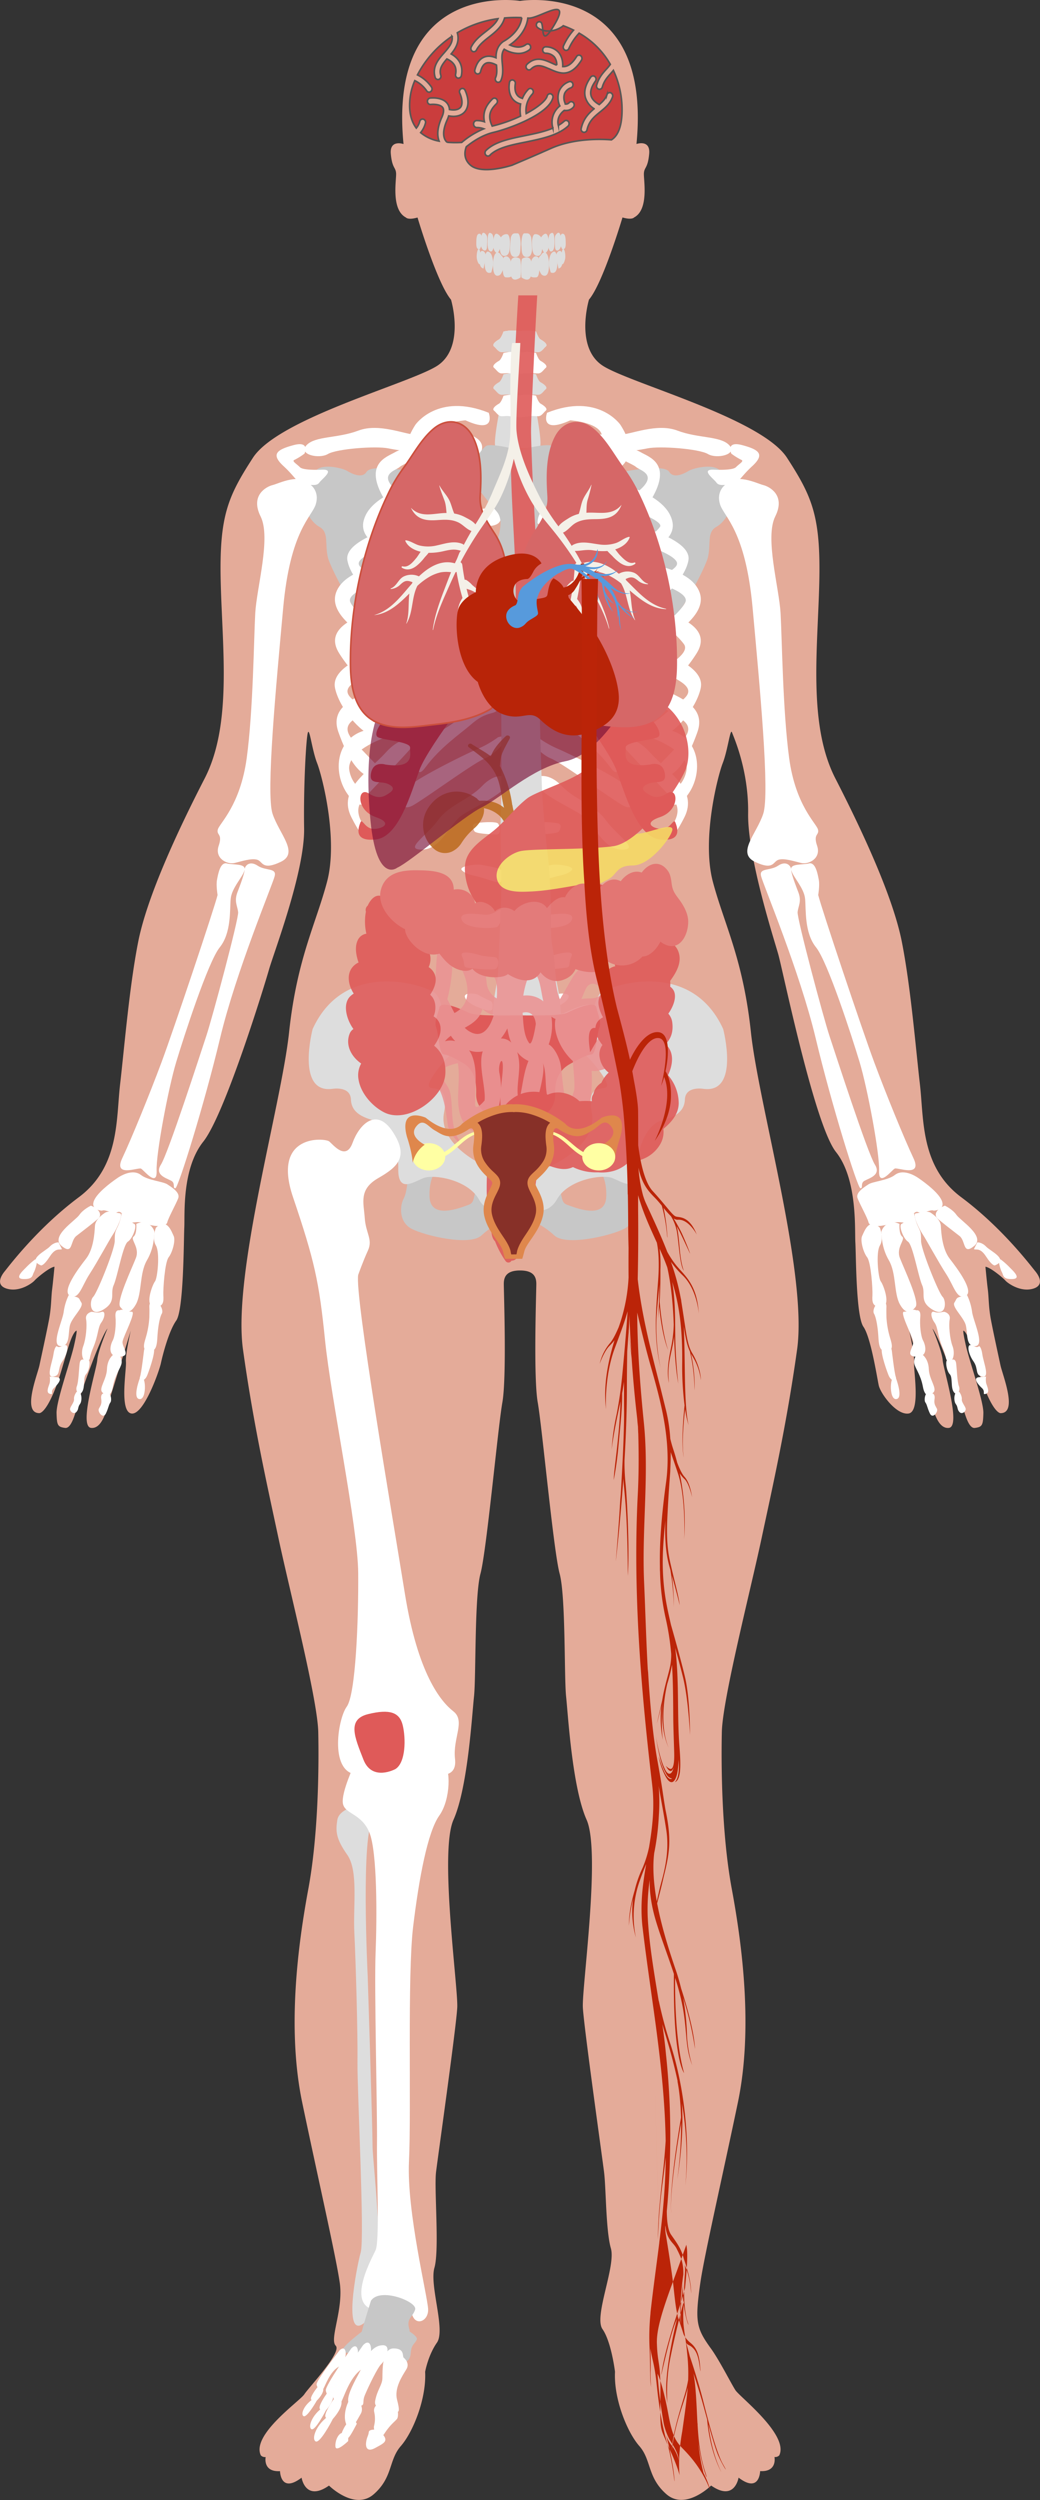 <svg xmlns="http://www.w3.org/2000/svg" viewBox="0 0 644.86 1549.21"><rect x="0" y="0" width="644.86" height="1549.21" fill="#333333" stroke="none"/><defs><style>.cls-1{fill:#e4ab99;}.cls-2{fill:#fff;}.cls-3{fill:#ddd;}.cls-4{fill:#c7c7c7;}.cls-5{fill:#df5a59;}.cls-6{opacity:0.9;}.cls-7{fill:#be6d22;}.cls-8{fill:#f5d965;}.cls-9{fill:#760b32;opacity:0.7;}.cls-10{fill:#ea9493;}.cls-11{fill:#e3706f;}.cls-12{fill:#ffffa3;}.cls-13{fill:#df874c;}.cls-14{fill:#873028;}.cls-15,.cls-16{fill:#d66767;}.cls-15{stroke:#cb4f3d;}.cls-15,.cls-21{stroke-miterlimit:10;}.cls-17{fill:#f4f0e8;}.cls-18{fill:#b82408;}.cls-19{fill:#579adc;}.cls-20{fill:#bb2408;}.cls-21{fill:#ca3d3d;stroke:#585755;}</style></defs><title>Recurso 4</title><g id="Capa_2" data-name="Capa 2"><g id="Capa_1-2" data-name="Capa 1"><path class="cls-1" d="M642.05,787.92c-3-3.63-20.58-27.06-46-46s-23.12-48.15-25.66-70.09-5.73-60.71-11.24-88.41-24.19-67.95-41.16-101-11-79.67-10-121S503.74,308,488,283.69,392.58,238.1,374.33,227s-9.13-41.33-9.13-41.33c8.7-10.23,20.78-50.91,20.78-50.91,5.94,1.7,7.18,0,7.18,0,9.33-4.9,5.88-23.22,6.09-27.27s2.43-3,3.28-12.14-7.88-6.12-7.88-6.12C404.59-12.73,322.43.57,322.43.57s-82.16-13.3-72.22,88.69c0,0-8.72-3-7.88,6.12s3.07,8.09,3.28,12.14-3.24,22.37,6.1,27.27c0,0,1.24,1.7,7.18,0,0,0,12.08,40.68,20.77,50.91,0,0,9.12,30.25-9.12,41.33s-98,32.38-113.72,56.66-21,36.43-19.94,77.75,7,88-10,121-35.64,73.28-41.15,101-8.7,66.47-11.25,88.41-.21,51.12-25.66,70.09-43.07,42.38-46,46-5.3,9.15,2.33,10.86,15.07-3.84,16.34-5.33,9.12-8.09,12.3-8.51c0,0-.85,9.16-1.48,14.16s-.42,10.76-1.91,18.64-4.67,22.37-5.94,28.33-10.82,29.4-.21,29.61c0,0,3.39.85,9.33-13.42s9.55-35.36,13.79-37.71c0,0,.85-.85-1.49,9.38s-11,34.31-10.81,41.77.63,8.5,5.3,9.14,7.21-13,9.12-19,12.94-37.49,17.18-42.6c0,0-5.94,13.84-6.36,19.59s-11.67,41.16-3.82,42,10.4-14.72,12.1-19.83,12.51-40.48,12.51-40.48-3.4,14.49-3,19.39-4.24,30.89,3.4,32,17.2-26.22,18.26-31.13,4.84-19.87,9.52-26.46,4.61-49.4,5-57.71-1.57-36.36,11.79-53.19,37.78-96.25,40.75-106.7,22.18-60.57,21.75-87.41,1.29-56.42,2.35-59.41,2.54,10.87,5.72,19,13.16,47.08,6.16,73.49-18.67,47.73-23.55,93.31S144.09,789.2,150.67,836.28s15.06,84.35,22.06,117.16,24.19,99.7,24.61,119.93.21,62.84-6.15,97.15-13.37,86.48-3.82,132.28,21,95.64,23.33,112-6.57,34.74-2.54,38.78-16.68,25.84-19.44,30.1-33,25.08-27,37.86a3.48,3.48,0,0,0,3,1.05s-1.91,9.38,8.91,8.74c0,0,.21,14.06,13.37,4.05,0,0,2.33,15.12,17,4.9,0,0,15.9,15.76,27.79,5.32s9.12-21.08,16.75-29.82,15.91-29.4,15.07-46c0,0,1.79-10.18,7.31-18.07s-4.74-35.33-1.55-46.41-.25-49.06,1-59.29,12.52-89.68,13.15-102-11.24-96.28-2.33-116.31,11.45-64.75,12.73-76.47.21-62,4-76.05,10.81-90.53,13.57-106.09.89-68.8.89-73.49,2-8.31,10.08-8.31,10.09,3.62,10.09,8.31-1.87,57.94.88,73.49,9.76,92,13.58,106.09,2.76,64.33,4,76.05,3.81,56.45,12.72,76.47-3,104-2.33,116.31,11.88,91.82,13.15,102,1.06,36.22,4.24,47.3-10.73,42.15-5.22,50,7.77,26.44,7.77,26.44c-.85,16.61,7.42,37.28,15.06,46s4.88,19.39,16.76,29.82,27.79-5.32,27.79-5.32c14.63,10.22,17-4.9,17-4.9,13.15,10,13.37-4.05,13.37-4.05,10.82.64,8.9-8.74,8.9-8.74a3.48,3.48,0,0,0,3-1.05c5.95-12.78-24.45-36.08-27.21-40.34s-9.87-18.48-15.23-25.88c-9.11-12.58-9.94-16.77-6.55-40.52,2.32-16.4,13.78-66.25,23.32-112s2.55-98-3.81-132.28-6.59-76.91-6.16-97.15,17.61-87.12,24.61-119.93,15.48-70.09,22.06-117.16-23.76-151-28.64-196.63S449,572.76,442,546.34s3-65.4,6.15-73.49,4.67-21.94,5.73-19,10.39,23.43,10,50.27,15.69,76.69,18.66,87.13S505,697.07,518.37,713.9s11.54,47.66,12,56,.38,45.67,5,52.27,8.44,31.47,9.51,36.37,10.82,18.46,18.46,17.4,3-27.06,3.39-32-3-19.39-3-19.39,10.81,35.37,12.51,40.48,4.24,20.66,12.09,19.83-3.39-36.23-3.82-42-6.36-19.59-6.36-19.59c4.24,5.11,15.27,36.64,17.19,42.6s4.44,19.59,9.11,19,5.1-1.7,5.3-9.14-8.49-31.55-10.82-41.77-1.48-9.38-1.48-9.38c4.24,2.35,7.85,23.44,13.79,37.71s9.34,13.42,9.34,13.42c10.6-.21,1.06-23.65-.22-29.61s-4.45-20.45-5.94-28.33-1.27-13.63-1.91-18.64-1.48-14.16-1.48-14.16c3.18.42,11,7,12.3,8.51s8.7,7,16.33,5.33S645,791.54,642.05,787.92Z"/><path class="cls-2" d="M335.24,210.41c-1.52-.83-2.85-4.93-2.85-4.93a24.87,24.87,0,0,0-10.09-.26,25,25,0,0,0-10.11.26s-1.33,4.1-2.86,4.93-4.57,3-3,4.29,2.67,3.46,4.76,3.46,3.24-.33,5,0c1,.2,3,.39,4.76.56a9,9,0,0,0,3.05,0c1.79-.17,3.72-.36,4.75-.56,1.72-.33,2.86,0,5,0s3.24-2.15,4.77-3.46S336.77,211.23,335.24,210.41Z"/><path class="cls-3" d="M221.45,1119s-11.23,1.94-12.31,8.89-.86,11.49,6.16,21.47,3.56,31.44,4.42,48.57,2.16,62,1.94,79.82,4.54,109.08,2,118-11.88,57.29,3.24,42.75,4.1-97,4.1-108.67-3-105.19-3-105.19-4.49-90.21,3.59-97.37S228.14,1113.8,221.45,1119Z"/><path class="cls-2" d="M219.79,1093.2s-8.27,17.57-7.19,24.3,11.44,6.07,16.41,18,4.75,52.92,3.88,74.6,1.09,97.81.87,117.53,1.73,61.16-.87,66.8-22.88,41.64,8.43,36.87c0,0,12.1-6.29,14,2.17s10.36,5.2,10.15-2.39-13.39-60.51-11.88-91.74-1.08-115.15,2.59-145.51,9.07-58.77,16.2-68.74,7.34-29.93,2.37-32.75-24.55-2.17-29.45-6.51S223.74,1083.71,219.79,1093.2Z"/><path class="cls-4" d="M253.16,724.82c0,.46-.29,13.22-2.81,17.83s-3.11,14.72,5,18.89,36,10.85,43.24,4,17.77-11.3,19.69-11.6,1.19-11-1-12.79-16.29-12-20.43-6.38-1.64,10.22-6.37,11.87-23.55,9.54-24.14-5S273,724.37,269,722.73,253.87,715,253.16,724.82Z"/><path class="cls-4" d="M389.09,724.82c0,.46.29,13.22,2.81,17.83s3.11,14.72-5,18.89-36,10.85-43.24,4-17.77-11.3-19.69-11.6-1.18-11,1-12.79,16.29-12,20.43-6.38S347,745,351.78,746.65s23.54,9.54,24.13-5-6.67-17.25-2.67-18.89S388.38,715,389.09,724.82Z"/><path class="cls-2" d="M307.39,432.13s-2.72-1.27-7.61,1.45-21.55,19-30.6,20.69-14.66,33.85-5.43,21.31S285.47,454.67,292,449s9.79-6.18,14.12-7.46S311.55,433,307.39,432.13Z"/><path class="cls-2" d="M308.83,456.86a62.94,62.94,0,0,1-12.31,7.08c-6.88,2.91-40,19.08-43.63,24.17s-5.78,16.34,3.9,10.54,37.12-26,44-28.71S320.24,453.58,308.83,456.86Z"/><path class="cls-2" d="M314,481.4s-6.66-3.1-15,5.63-20.3,11.46-27.43,21.28-21.6,18.35-9.76,18.17,16.84-16,24.85-21.45S321.05,488.48,314,481.4Z"/><path class="cls-2" d="M308.08,517.14s-12.86-.23-13.88-2-1.77-4.05.34-4.8,13.08-1.54,14.28,0S310.92,516.85,308.08,517.14Z"/><path class="cls-2" d="M309.22,538.11s-8.88-2-11.67-2.29-14.11.91-10.92,3.71,6.77,2.7,12.69,4.52,11.17,3.94,11.5,1.89S312.45,539.14,309.22,538.11Z"/><path class="cls-2" d="M308.71,564.22s-3.87,2.86-7.88,2.63-17.1-2.52-14.48,3.31,19.68,5.31,21.9,4.23S314.28,560.79,308.71,564.22Z"/><path class="cls-2" d="M306.77,593.13s-7.23-.56-8.93-1.14-13.54-3.94-11.38.58.4,6.45,2.9,7,16.22,1.83,18.09.8S309.89,593.42,306.77,593.13Z"/><path class="cls-2" d="M304.5,620.5s-5.81-2.63-7.57-3.82-9.5-1.89-8.65,1.19,5.8,5.38,8.08,6.29,8.87,3.72,9,.74S305.69,621.82,304.5,620.5Z"/><path class="cls-2" d="M332.77,517.14s12.86-.23,13.88-2,1.77-4.05-.34-4.8-13.08-1.54-14.27,0S329.93,516.85,332.77,517.14Z"/><path class="cls-2" d="M331.63,538.11s8.88-2,11.67-2.29,14.11.91,10.92,3.71-6.77,2.7-12.68,4.52S330.37,548,330,545.94,328.41,539.14,331.63,538.11Z"/><path class="cls-2" d="M332.14,564.22s3.87,2.86,7.88,2.63,17.1-2.52,14.48,3.31-19.68,5.31-21.9,4.23S326.57,560.79,332.14,564.22Z"/><path class="cls-2" d="M334.09,593.13s7.22-.56,8.93-1.14,13.53-3.94,11.37.58-.4,6.45-2.9,7-16.21,1.83-18.09.8S331,593.42,334.09,593.13Z"/><path class="cls-2" d="M336.35,620.5s5.81-2.63,7.57-3.82,9.5-1.89,8.65,1.19-5.79,5.38-8.07,6.29-8.88,3.72-9.06.74S335.16,621.82,336.35,620.5Z"/><path class="cls-4" d="M188.79,314.37s3.19,8.77,9.28,12.12,3.19,10.68,5.28,19.09,36.73,77,50.52,47.37,15.3-55.07,17.91-58.29.27-23.1,0-26.2-5-13.95-15.3-16-26.66-4.19-29.23,0-8.9,1.28-12-.65-18.28-5.5-20.4,1.61S185.61,304.39,188.79,314.37Z"/><path class="cls-3" d="M332.91,257.16c-3.22-3.25-9.93.17-11.57,1.08-1.73-.91-8.77-4.33-12.15-1.08,0,0-3.06,15.93-2.15,19.25a74.4,74.4,0,0,0,14.3,1.45A67.78,67.78,0,0,0,335,276.41C335.83,273.09,332.91,257.16,332.91,257.16Z"/><path class="cls-2" d="M200,291.05c-.68,0-11.87.66-14.06-1.55s-5.28-3.8-3.3-4.55a40.85,40.85,0,0,0,6.16-3.84s3.78-8.09-6.8-5.26-14.09,5.7-6.18,13,8.37,10.82,13,11.26,7.69,1.1,9.22-1.1S207.91,290.89,200,291.05Z"/><path class="cls-2" d="M192.74,300.55s5.5,4,3.07,11.91S180,328.35,175.59,376.7s-10.77,115-6.59,127.6,16.7,24.29,5.05,29.8-11-.22-14.51-1.32-9.45.88-14.07,2-12.53-2.87-9.89-10.6-1.49-6.4-.52-10.16S149,499.22,153,469.64s4.39-73.73,5.27-89.63,9.9-46.8,3.31-60,3.73-18.53,7.47-19.42S186.37,292.61,192.74,300.55Z"/><path class="cls-2" d="M147.24,552.87s4.39-11,4.39-13.69,3.08-6.09,8.13-2.72,11.88,1.17,10.56,6.47-24,59.17-33.86,100.45-25.94,92.72-27.7,92.93-.21-2.21-1.76-4S95.13,729,99.75,721.75s24.4-68.44,28.14-79.7,20.23-72.84,19.78-76.82S145.07,558.63,147.24,552.87Z"/><path class="cls-2" d="M134.91,554.63s-1-6-.38-9.27,1.93-11.34,6.11-10.3,12-.1,11,4.12-8,11-8.61,17.88.48,21-6.78,30-22.2,55.19-27,71.09S96.67,714.9,97.11,725.5s-7.91-.44-9.67-1.33-17.37,5.74-11.65-6.4,16.92-39.52,24.4-59.6S132.92,562.8,134.91,554.63Z"/><path class="cls-2" d="M63.25,750.22s-6.59-.22-5.27-5.3,10.33-11.83,14.73-14.85,10.55-5.23,14.73-1.93,13.63,4,16.27,5.75,8.13,5.07,6.81,8.6-6.15,12.15-6.81,15-7.48,2.65-11.66,1.32-5.49-1.76-9-1.32-4-.89-5.5-2.87-2.63-4.64-5.05-3.32S65.23,749.12,63.25,750.22Z"/><path class="cls-2" d="M96.67,760.82s-2.64,6.63,0,11,1,20.31-.59,22.29-6.59,15.24-.58,15.68,6-3.32,5.79-7.07.88-20.52,3.29-23.62,4.4-10.59,3.08-13.24S103.48,754.2,96.67,760.82Z"/><path class="cls-2" d="M92.61,809.86s.12,1.07,0,6.37a55.17,55.17,0,0,1-2.31,13c-.67,2.43-2.47,7.29,1.18,7.73s5.63.22,6.07-7.73S99.19,816,100.35,814s-1.26-6.84-3.24-6.62S92.57,805.72,92.61,809.86Z"/><path class="cls-2" d="M89.26,837.11s-1.61,14-2.48,16.21,2.64,3.75,4.62-1.32S97,835.87,95,835,89.76,833,89.26,837.11Z"/><path class="cls-2" d="M86.64,854.2s-4.76,12.58,0,12.81S90.46,849.57,86.64,854.2Z"/><path class="cls-2" d="M84.53,758.44s.49,6.13-1.71,7.9,4,6.62,1.44,13.24-12.3,27-9.72,30.28,5.89,5.27,9.72-1.58,2.14-19.2,6.83-27.26,4.34-15.38,4.7-17S92.17,754.75,84.53,758.44Z"/><path class="cls-2" d="M74.11,812s-2.94-.89-2.5,4-.22,11.92-1.76,14.79-3.36,10.15,4.26,9.93,1.24-6,1.9-9.49,8.59-18.36,5.71-18.37S76.37,810.79,74.11,812Z"/><path class="cls-2" d="M70,839.68s-3.46,2.59-3.68,8.78-5,11.7-3.08,14.12,5.39,4.2,6.76-3.3,4.81-11.35,5.4-14.51S72.67,835.86,70,839.68Z"/><path class="cls-2" d="M64.11,863.5s-1.81.2-1.33,3.51-.63,4.19-1.5,6,2.63,6.63,4.39,2.88,1.66-5.3,2.81-6.85S68.49,860.21,64.11,863.5Z"/><path class="cls-2" d="M75.41,751.82a29,29,0,0,1-2.26,7.95c-1.76,3.7-2,3.92-2,9.22s-10.9,32.23-13.36,34.65c-1.46,1.44-2.06,5.76-.53,8,1.06,1.54,3.13,2.09,6.63,0,8.58-5.12,4.18-9.76,6.6-15.28s5.74-24.94,8.8-26.93,5.91-10.11,4-11S75.41,751.82,75.41,751.82Z"/><path class="cls-2" d="M56.38,813s-3.68,1-3,4.55,0,12-1.76,16.6-.27,10.33,2.4,9.22.56-.66,3.81-8.38,2.74-12.37,5-15.46,2.82-7.55,0-6.53S57.4,812.57,56.38,813Z"/><path class="cls-2" d="M51.85,842.57s-2-.82-2.44,2.2-.67,11.64-1.77,14.29,1.12,6.53,3.2,3.59.55-9.12,2.52-11.1,3.27-9.19.88-9.08Z"/><path class="cls-2" d="M47.35,862.65S45.67,865,45.89,867s-2.2,4.4-2.42,6,2.27,3.75,3.88,2,.73-3,2.28-5S50.8,861,47.35,862.65Z"/><path class="cls-2" d="M64.69,751.82c-.3.23-5.61,3.59-5.83,7.95S58,774.07,53.36,780s-15.42,20.3-9.91,23,7.22-6,12.08-13.47S68,767.94,70.14,764.8s6.92-12.79,4-13S67.28,749.75,64.69,751.82Z"/><path class="cls-2" d="M42.69,802.43a34.28,34.28,0,0,0-3.18,10.43c-.66,5.58-8.13,20.91-2,21.3s4.59-8.22,5.92-13.07,8.79-11.32,7-13.94-.46-3.28-7-4.16"/><path class="cls-2" d="M35.12,834.16s-1.32.4-2,5.25-4.83,14.54,0,13.67,2.21-4.75,5.5-9.43,4.27-10.74,1.59-10.11S36.88,835.53,35.12,834.16Z"/><path class="cls-2" d="M30.84,853.08a12.66,12.66,0,0,1,0,3.77c-.34,1.76-2.75,6,0,6.85s.1-1.22,2.52-3.48,6-6.45,1.76-6.8Z"/><path class="cls-2" d="M56.38,747.13s-4.78,2.21-7.19,5.74-18.25,13.25-11,19.21,5.13-3.09,9.16-6.19,11.8-9.07,13.78-11S62.05,749.34,56.38,747.13Z"/><path class="cls-2" d="M36.3,769.87s-2.71-.22-5.46,2.65-14.41,8-5.4,11.64c0,0,1.56.5,5.4-5.45s6.17-3.84,7.57-4.64"/><path class="cls-2" d="M21.05,781a48.26,48.26,0,0,0-4.62,4.14c-1.54,1.71-8.13,7.23-2,7.45s5.49-2.21,6.59-4.2S24.55,778,21.05,781Z"/><path class="cls-2" d="M226.15,512.3S218,502.86,225,495.42,255,464,256.33,461.8s-5.83-7.94-17.09,4.48-30.07,23-21.33,40.23S227.14,517.1,226.15,512.3Z"/><path class="cls-2" d="M237.12,457.68s-22.5,8.1-20.53,19.69,12.56,14.57,12.3,17.05-5.53,9.6-13.95-3.14S208.1,458,226,452.69s14.46,3.35,11.83,5.15"/><path class="cls-2" d="M235.55,476s-4.94-4.8-10.39-10.59-13.35-12.09-7.74-17.88,25.06-13.58,23.74-16.73-3.93-7.45-12.27-2.81-24.66,9.93-19.06,25.66S223,483.33,235.38,482.5C235.38,482.5,239.53,480,235.55,476Z"/><path class="cls-2" d="M239,448.89s-4-1.82-11.21-8.28-19-10.78-7.59-18.22,30.5-14.45,30-17.49-10.67-4.85-17.37-1.54-27.67,10.76-25.1,23,15.67,27.9,24.33,30S244.63,453.86,239,448.89Z"/><path class="cls-2" d="M256,427.86a33.06,33.06,0,0,1-15.34-6.79c-7.58-6-27.38-15.43-22.42-22s13.52-13.77,27.54-15.76,12.13-5.62,11-6.62-9.42-3.48-19.28,0-38.4,10.27-27.18,28.15,29.35,32.12,43.36,29.8S256,427.86,256,427.86Z"/><path class="cls-2" d="M303.81,394s-25,13.54-32,14.47S239,405.71,230.08,398s-30-20-19.61-34.77,46.26-15.7,51-15.39,4.45,7.07-7.81,8.93-39.53,9.23-36.47,16.3,26.65,28.32,44.28,24.32S315,370.94,303.81,394Z"/><path class="cls-2" d="M302.1,362.33s-15,4.3-20.83,6.46-32.49,3.07-43.21-6.46-20.46-11-13-16.75,28.31-11.26,34.43-13.73,16.86-11.07,15-12-20.84,1.85-26,4.62-35.24,10.46-33.09,22.77,19.92,31.4,40.45,32.31,40.18-1.22,48-6.46S306,361.2,302.1,362.33Z"/><path class="cls-3" d="M274,628.37s.38-8.19-3.94-12.71-55.75-22.73-76.2,22c0,0-10.55,40.07,12.21,37.09,0,0,11.2-2,11.53,6.63s8.12,11.26,15.11,13.24,14.57,14.24,14.24,29.48,8.9,8.69,15.5,6,27.65,1,34.44,13.07,19.64,5.53,21.95,4,6.67-17.21-7.22-20.63-39.94-18-36.31-36.87-7.26-13.58-9.24-16.23,9.24-16.56,14.52-20.86S275.49,632.34,274,628.37Z"/><path class="cls-2" d="M222.11,790s2.8-8,6-15-1.29-10.62-1.94-20.17-3.88-17.77,8.42-24.82,19-13.35,8.86-28.75-20.74-4.33-24.84,6.95-11.88,1.29-14.47-.88-35.84-5-22.46,34.51,16.2,52.46,19.87,88.68S221.89,946,222.11,974.8s-1.52,75.25-7.13,82.84-11.23,42.5,7.77,42.06,11.66-14.52,29.81-6.07,31.09,9.33,29.58-3.68,6.7-23.43-1.08-29.5-22-23.2-30-72.85S219.73,802,222.11,790Z"/><path class="cls-4" d="M230,1425.74s-4.9,15.67-5.8,19.5,3.63.91,7.62,0,3.08,2.37,5.8,3.1,18.15,1.45,16.16-5.1,2-7.11,3.63-12S235.64,1417.17,230,1425.74Z"/><path class="cls-4" d="M228,1442.14s-16.87,12.21-15.51,14.58,8.62,1.09,14.24.91,14,2.92,18.6,5.46,9,.73,9.35-4.91,2.73-5.65,3.81-8.57S238.88,1433.52,228,1442.14Z"/><path class="cls-2" d="M250.29,1461s4.17,3.15,1.67,7.23-7.63,11.65-5.75,18.88,1.25,8.5-1.25,6.71-13.58.74-12.33-6.08,4.39-9.75,4.49-14-.42-18.35,6.8-18.45S249.34,1460.11,250.29,1461Z"/><path class="cls-2" d="M235.48,1489.24s-4.2,1.34-3.47,5.34a18.62,18.62,0,0,1-.09,8.82c-.64,2.62,2.7,10.38,6.46,4.62s6.69-7.56,7.83-9.13.73-8.39-2.4-9.65A12.87,12.87,0,0,0,235.48,1489.24Z"/><path class="cls-2" d="M234.52,1505.81s-5.64-1-5.86,1.37-1.25,2.93-1.66,6.39,1.05,5.88,5.54,3.46,6.78-3.56,6.36-5.77S234.52,1505.81,234.52,1505.81Z"/><path class="cls-2" d="M236.5,1453.37s-6,.11-9.57,8.71-17.06,27.79-8,28.63,5.05-1,7.23-6.3,8.12-17.61,10.32-19.5S243.81,1452.33,236.5,1453.37Z"/><path class="cls-2" d="M222.92,1488.54s2.82,3.85.73,7.31-6.16,12.59-8.88,6.61,1.15-15.63,3-16.47S221.28,1486.56,222.92,1488.54Z"/><path class="cls-2" d="M221.25,1501.93s-4.31,8.49-5.39,8.81-5.52.16-3.44-4.4S218.33,1496.48,221.25,1501.93Z"/><path class="cls-2" d="M215.86,1512.74s-7.56,7.23-7.87,3.35,2-8.39,4.43-8.49S216.32,1509,215.86,1512.74Z"/><path class="cls-2" d="M225.11,1453.3s-19.32,27.45-18.8,31,3.56,6.88,5.22,4.23,5.3-15.66,12.89-20.48S231.69,1446.41,225.11,1453.3Z"/><path class="cls-2" d="M206.3,1487.66s-5.84,8.29-4.37,10.29,1.15,5,5.33,0,5.53-9.55,3.75-11.22S208,1485.06,206.3,1487.66Z"/><path class="cls-2" d="M205.48,1500.7s-7.1,13.5-9.71,12.24-.32-9.23,6.89-15S206.55,1498.76,205.48,1500.7Z"/><path class="cls-2" d="M217.79,1455.33s-16.21,23-15.77,26,3,5.78,4.38,3.55,4.45-13.13,10.81-17.18S223.3,1449.56,217.79,1455.33Z"/><path class="cls-2" d="M202,1484.16s-4.9,6.95-3.67,8.62,1,4.23,4.47,0,4.64-8,3.15-9.41S203.43,1482,202,1484.16Z"/><path class="cls-2" d="M201.32,1495.08s-6,11.34-8.15,10.28-.26-7.74,5.78-12.58S202.21,1493.46,201.32,1495.08Z"/><path class="cls-2" d="M210.58,1456.44s-14.66,18.8-14.27,21.24,2.69,4.72,4,2.9,4-10.73,9.78-14S215.58,1451.72,210.58,1456.44Z"/><path class="cls-2" d="M196.3,1480s-4.43,5.68-3.32,7,.87,3.43,4.05,0,4.2-6.55,2.85-7.69S197.59,1478.2,196.3,1480Z"/><path class="cls-2" d="M195.68,1488.9s-5.4,9.25-7.38,8.39-.24-6.32,5.23-10.26S196.49,1487.57,195.68,1488.9Z"/><path class="cls-2" d="M335.34,629.21s11.52.11,15.14-1.71,16.86-7.94,17.93-3.11,3.41,8.67,1.92,12.53-1.71,16.28-4.7,16.5-8.11,3.17-10.88,4.75-11.28,5-10.76,19.57-20.48,19.17-25.18,20l.91-68.56S330.66,629.3,335.34,629.21Z"/><path class="cls-2" d="M299,305.39s-10.65-1.54-16.78,0-53,15.73-49.16,21.1,23.42,22.6,64.49,14.29c0,0,24.86,3.39,6.3,12,0,0-14.27-1.86-20.71-1.24s-15.32,6.16-27.88-1.84-36.66-13.66-28.51-30.47,44.22-23.39,51.23-23.7S311.13,291.85,299,305.39Z"/><path class="cls-2" d="M293.22,316.16s14.4-2.77,15.93,0,4.29,10.16-8,9.85-49.65,5.54-62.83-16.62,1.53-26.16,6.74-29.23,15.63-3.39,15.94,0-10.73,7.07-13.18,9.23-12.26,4.21-4,12.72S272.07,317.39,293.22,316.16Z"/><path class="cls-2" d="M290.24,298.32s-55.46.3-32.68-35.09c0,0,13.84-20.15,45.47-7.44,0,0,5.21,13.59-14.41,4.67,0,0-21.52,1.42-19.61,11.69s-2.39,13.26,22.25,16.94S298,303,290.24,298.32Z"/><path class="cls-5" d="M303.81,400.18S279.73,413.41,275.14,419s-18.25,6.77-23.07,8.31-3.9,3.39-3.9,6.77,11.33,3.69,15.63,4.61,0,4.31-4.3,6.46-19.61.93-21.14,1.24-7.36,8.62-4,10.46,20.23,2.77,19.93,6.47,3.37,13.23-15.33,10.46c0,0-7.35-2.46-8.89,5.23s5.52,4.62,10.43,6.77,3.06,4.31.61,5.85-5.82,4.31-12.57,0S220.32,502,233,506.35s1.35,8.31-2.94,7.08-5.6-6.46-6.63-3.69-4.66,12,9.57,10.46,21.58-28,27.1-43.09,42-61.6,47.68-67.57S310.65,396.29,303.81,400.18Z"/><path class="cls-2" d="M334.87,432.13s2.72-1.27,7.61,1.45,21.54,19,30.59,20.69,14.66,33.85,5.43,21.31S356.78,454.67,350.26,449s-9.79-6.18-14.13-7.46S330.71,433,334.87,432.13Z"/><path class="cls-2" d="M333.42,456.86a62.94,62.94,0,0,0,12.31,7.08c6.88,2.91,40,19.08,43.63,24.17s5.78,16.34-3.9,10.54-37.11-26-44-28.71S322,453.58,333.42,456.86Z"/><path class="cls-2" d="M333.27,481.4s6.67-3.1,15,5.63,20.29,11.46,27.43,21.28,21.61,18.35,9.76,18.17-16.84-16-24.84-21.45S326.23,488.48,333.27,481.4Z"/><path class="cls-4" d="M453.46,314.37s-3.18,8.77-9.28,12.12-3.19,10.68-5.28,19.09-36.73,77-50.52,47.37-15.29-55.07-17.91-58.29-.27-23.1,0-26.2,5-13.95,15.3-16,26.67-4.19,29.23,0,8.9,1.28,12-.65,18.29-5.5,20.41,1.61S456.64,304.39,453.46,314.37Z"/><path class="cls-2" d="M442.26,291.05c.69,0,11.87.66,14.07-1.55s5.28-3.8,3.29-4.55a41.4,41.4,0,0,1-6.16-3.84s-3.78-8.09,6.8-5.26,14.09,5.7,6.18,13-8.37,10.82-13,11.26-7.69,1.1-9.23-1.1S434.34,290.89,442.26,291.05Z"/><path class="cls-2" d="M449.52,300.55s-5.5,4-3.08,11.91,15.82,15.89,20.22,64.24,10.77,115,6.59,127.6-16.7,24.29-5.05,29.8,11-.22,14.51-1.32,9.45.88,14.07,2,12.53-2.87,9.89-10.6,1.49-6.4.52-10.16-13.93-14.79-17.89-44.37S484.9,395.91,484,380s-9.89-46.8-3.29-60-3.74-18.53-7.48-19.42S455.89,292.61,449.52,300.55Z"/><path class="cls-2" d="M495,552.87s-4.4-11-4.4-13.69-3.08-6.09-8.13-2.72-11.88,1.17-10.56,6.47,24,59.17,33.86,100.45,25.94,92.72,27.69,92.93.23-2.21,1.77-4,11.87-3.31,7.26-10.59-24.41-68.44-28.15-79.7-20.22-72.84-19.78-76.82S497.19,558.63,495,552.87Z"/><path class="cls-2" d="M507.34,554.63s1-6,.38-9.27-1.93-11.34-6.11-10.3-12-.1-11,4.12,8,11,8.61,17.88-.48,21,6.78,30,22.2,55.19,27,71.09,12.53,56.73,12.09,67.33,7.91-.44,9.68-1.33,17.36,5.74,11.64-6.4-16.92-39.52-24.39-59.6S509.33,562.8,507.34,554.63Z"/><path class="cls-2" d="M579,750.22s6.59-.22,5.27-5.3-10.33-11.83-14.73-14.85-10.55-5.23-14.72-1.93-13.64,4-16.28,5.75-8.13,5.07-6.81,8.6,6.16,12.15,6.81,15,7.48,2.65,11.66,1.32,5.49-1.76,9-1.32,4-.89,5.5-2.87,2.64-4.64,5-3.32S577,749.12,579,750.22Z"/><path class="cls-2" d="M545.58,760.82s2.63,6.63,0,11-1,20.31.58,22.29,6.6,15.24.59,15.68-6-3.32-5.79-7.07-.87-20.52-3.3-23.62-4.39-10.59-3.07-13.24S538.77,754.2,545.58,760.82Z"/><path class="cls-2" d="M549.64,809.86s-.11,1.07,0,6.37a54.56,54.56,0,0,0,2.32,13c.66,2.43,2.47,7.29-1.19,7.73s-5.63.22-6.07-7.73S543.06,816,541.91,814s1.25-6.84,3.23-6.62S549.68,805.72,549.64,809.86Z"/><path class="cls-2" d="M553,837.11s1.6,14,2.47,16.21-2.63,3.75-4.61-1.32-5.59-16.13-3.57-17S552.5,833,553,837.11Z"/><path class="cls-2" d="M555.61,854.2s4.75,12.58,0,12.81S551.79,849.57,555.61,854.2Z"/><path class="cls-2" d="M557.73,758.44s-.5,6.13,1.7,7.9-4,6.62-1.44,13.24,12.3,27,9.73,30.28-5.9,5.27-9.73-1.58-2.14-19.2-6.83-27.26-4.33-15.38-4.7-17S550.09,754.75,557.73,758.44Z"/><path class="cls-2" d="M568.15,812s2.93-.89,2.49,4,.22,11.92,1.76,14.79,3.36,10.15-4.25,9.93-1.24-6-1.91-9.49-8.59-18.36-5.71-18.37S565.88,810.79,568.15,812Z"/><path class="cls-2" d="M572.24,839.68s3.47,2.59,3.68,8.78,5.05,11.7,3.08,14.12-5.39,4.2-6.76-3.3-4.81-11.35-5.4-14.51S569.59,835.86,572.24,839.68Z"/><path class="cls-2" d="M578.14,863.5s1.8.2,1.33,3.51.63,4.19,1.5,6-2.63,6.63-4.39,2.88-1.66-5.3-2.81-6.85S573.77,860.21,578.14,863.5Z"/><path class="cls-2" d="M566.84,751.82a29.23,29.23,0,0,0,2.27,7.95c1.75,3.7,2,3.92,2,9.22s10.9,32.23,13.37,34.65c1.45,1.44,2,5.76.52,8-1.05,1.54-3.13,2.09-6.63,0-8.58-5.12-4.18-9.76-6.6-15.28S566,771.42,563,769.43s-5.92-10.11-4-11S566.84,751.82,566.84,751.82Z"/><path class="cls-2" d="M585.87,813s3.68,1,3,4.55,0,12,1.75,16.6.28,10.33-2.38,9.22-.56-.66-3.81-8.38-2.75-12.37-5-15.46-2.82-7.55,0-6.53S584.85,812.57,585.87,813Z"/><path class="cls-2" d="M590.4,842.57s2-.82,2.44,2.2.67,11.64,1.77,14.29-1.12,6.53-3.2,3.59-.54-9.12-2.52-11.1-3.27-9.19-.88-9.08Z"/><path class="cls-2" d="M594.9,862.65s1.69,2.37,1.46,4.36,2.2,4.4,2.42,6-2.27,3.75-3.88,2-.74-3-2.28-5S591.45,861,594.9,862.65Z"/><path class="cls-2" d="M577.56,751.82c.3.23,5.61,3.59,5.83,7.95s.88,14.3,5.5,20.26,15.42,20.3,9.9,23-7.21-6-12.07-13.47-12.5-21.58-14.62-24.72-6.91-12.79-4-13S575,749.75,577.56,751.82Z"/><path class="cls-2" d="M599.56,802.43a34.28,34.28,0,0,1,3.18,10.43c.66,5.58,8.14,20.91,2,21.3s-4.59-8.22-5.93-13.07-8.78-11.32-7-13.94.45-3.28,7-4.16"/><path class="cls-2" d="M607.13,834.16s1.33.4,2,5.25,4.83,14.54,0,13.67-2.2-4.75-5.5-9.43-4.27-10.74-1.59-10.11S605.37,835.53,607.13,834.16Z"/><path class="cls-2" d="M611.41,853.08a12.66,12.66,0,0,0,0,3.77c.34,1.76,2.75,6,0,6.85s-.1-1.22-2.51-3.48-6-6.45-1.77-6.8Z"/><path class="cls-2" d="M585.87,747.13s4.77,2.21,7.2,5.74,18.24,13.25,11,19.21-5.12-3.09-9.15-6.19-11.8-9.07-13.78-11S580.2,749.34,585.87,747.13Z"/><path class="cls-2" d="M606,769.87s2.72-.22,5.46,2.65,14.41,8,5.39,11.64c0,0-1.54.5-5.39-5.45s-6.16-3.84-7.57-4.64"/><path class="cls-2" d="M621.21,781a48.62,48.62,0,0,1,4.61,4.14c1.54,1.71,8.14,7.23,2,7.45s-5.49-2.21-6.58-4.2S617.7,778,621.21,781Z"/><path class="cls-2" d="M416.1,512.3s8.17-9.44,1.2-16.88S387.24,464,385.92,461.8s5.83-7.94,17.1,4.48,30.06,23,21.32,40.23S415.11,517.1,416.1,512.3Z"/><path class="cls-2" d="M405.13,457.68s22.51,8.1,20.53,19.69-12.56,14.57-12.3,17.05,5.54,9.6,13.94-3.14,6.86-33.28-11.08-38.59-14.46,3.35-11.83,5.15"/><path class="cls-2" d="M406.7,476s4.94-4.8,10.39-10.59,13.35-12.09,7.74-17.88S399.78,434,401.09,430.84s3.93-7.45,12.27-2.81S438,438,432.42,453.69s-13.19,29.64-25.56,28.81C406.86,482.5,402.72,480,406.7,476Z"/><path class="cls-2" d="M403.24,448.89s3.95-1.82,11.21-8.28,18.95-10.78,7.58-18.22-30.5-14.45-30-17.49,10.68-4.85,17.37-1.54,27.67,10.76,25.1,23-15.66,27.9-24.32,30S397.63,453.86,403.24,448.89Z"/><path class="cls-2" d="M386.25,427.86a33.06,33.06,0,0,0,15.34-6.79c7.58-6,27.38-15.43,22.42-22s-13.52-13.77-27.53-15.76-12.15-5.62-11-6.62,9.42-3.48,19.28,0,38.4,10.27,27.19,28.15-29.35,32.12-43.36,29.8S386.25,427.86,386.25,427.86Z"/><path class="cls-2" d="M338.44,394s25,13.54,32,14.47,32.81-2.78,41.69-10.47,30-20,19.62-34.77-46.27-15.7-51-15.39-4.45,7.07,7.81,8.93S428.1,366,425,373.09s-26.65,28.32-44.28,24.32S327.24,370.94,338.44,394Z"/><path class="cls-2" d="M340.15,362.33s15,4.3,20.83,6.46,32.5,3.07,43.22-6.46,20.46-11,13-16.75-28.31-11.26-34.44-13.73-16.86-11.07-15-12,20.84,1.85,26,4.62,35.25,10.46,33.1,22.77-19.93,31.4-40.46,32.31-40.18-1.22-48-6.46S336.29,361.2,340.15,362.33Z"/><path class="cls-3" d="M368.28,628.37s-.38-8.19,3.93-12.71,55.75-22.73,76.2,22c0,0,10.55,40.07-12.2,37.09,0,0-11.21-2-11.54,6.63s-8.12,11.26-15.1,13.24S395,708.83,395.32,724.07s-8.9,8.69-15.5,6-27.65,1-34.43,13.07-19.65,5.53-21.95,4-6.67-17.21,7.21-20.63,39.94-18,36.31-36.87,7.26-13.58,9.24-16.23-9.24-16.56-14.52-20.86S366.76,632.34,368.28,628.37Z"/><path class="cls-2" d="M343.3,305.39s10.64-1.54,16.77,0,53,15.73,49.17,21.1-23.42,22.6-64.49,14.29c0,0-24.87,3.39-6.31,12,0,0,14.27-1.86,20.71-1.24s15.32,6.16,27.89-1.84,36.65-13.66,28.49-30.47-44.21-23.39-51.22-23.7S331.12,291.85,343.3,305.39Z"/><path class="cls-2" d="M349,316.16s-14.4-2.77-15.93,0-4.29,10.16,8,9.85,49.65,5.54,62.82-16.62-1.53-26.16-6.74-29.23-15.63-3.39-15.93,0,10.72,7.07,13.17,9.23,12.27,4.21,4,12.72S370.18,317.39,349,316.16Z"/><path class="cls-2" d="M352,298.32s55.46.3,32.68-35.09c0,0-13.84-20.15-45.46-7.44,0,0-5.21,13.59,14.4,4.67,0,0,21.52,1.42,19.61,11.69s2.39,13.26-22.25,16.94S344.26,303,352,298.32Z"/><path class="cls-5" d="M338.44,400.18s24.08,13.23,28.68,18.77,18.24,6.77,23.07,8.31,3.89,3.39,3.89,6.77-11.33,3.69-15.63,4.61,0,4.31,4.3,6.46,19.61.93,21.14,1.24,7.36,8.62,4,10.46-20.23,2.77-19.92,6.47-3.37,13.23,15.32,10.46c0,0,7.35-2.46,8.88,5.23s-5.51,4.62-10.41,6.77-3.07,4.31-.62,5.85,5.82,4.31,12.57,0,8.23,10.46-4.46,14.77-1.36,8.31,2.92,7.08,5.61-6.46,6.64-3.69,4.66,12-9.56,10.46-21.59-28-27.11-43.09-42-61.6-47.67-67.57S331.6,396.29,338.44,400.18Z"/><path class="cls-2" d="M288.81,284.87s-40.23-5.37-47.93-7-32.09.22-37.59,3.49-18.68.26-13.19-5.52,19.12-4.09,32.1-9,29,2.58,36.05,2.58,31.44-.88,34.3.44,6.82,3.69,6.37,8S293.72,285.53,288.81,284.87Z"/><path class="cls-2" d="M353.44,284.87s40.23-5.37,47.93-7,32.09.22,37.59,3.49,18.69.26,13.18-5.52-19.12-4.09-32.09-9-29,2.58-36.05,2.58-31.44-.88-34.29.44-6.82,3.69-6.38,8S348.53,285.53,353.44,284.87Z"/><path class="cls-3" d="M310.64,411.65s.64,77.3,0,89.56.23,42.05.29,46.69-1.91,50.67-2.25,56.62-6.92,30.14,0,33.45,38.92,7.7,39.25-2.28a117.34,117.34,0,0,0-2.64-26.53c-1.32-6.29-1.32-15.57-2.64-21.86s-1-15.23-1-23.17-1.32-30.14-2-34.45-3.29-31.48-3.62-41.57-2.31-62.07-1-69-3.3-13.12-6.27-14.18S312.6,397.59,310.64,411.65Z"/><path class="cls-5" d="M369.8,624.39c-1.06-4.83-14.29,1.28-17.92,3.11s-15.14,1.71-15.14,1.71c-4.69.09-15.61,0-15.61,0s-10.93.09-15.63,0c0,0-11.5.11-15.13-1.71s-16.86-7.94-17.92-3.11-3.42,8.67-1.93,12.53,1.71,16.28,4.7,16.5,8.11,3.17,10.88,4.75,9.67,5,9.15,19.57c-.47,13.15,16.28,18.17,21.73,19.66v.37s1-.11,1.37-.18,1.36.13,1.36.18v-.37c10.9-1.49,25-6.51,24.51-19.66-.52-14.57,8.58-18,11.35-19.57s8.18-4.54,11.17-4.75,3.35-12.64,4.84-16.5S370.88,629.21,369.8,624.39Z"/><path class="cls-5" d="M245.21,1096.24s-14.47,8-19.87-5.85-10.37-24.94,3-28.2,19.44-1.08,21.38,6.94S251.69,1092.12,245.21,1096.24Z"/><path class="cls-4" d="M341,359.5c0-3.08-4.06-6.26-3.86-14.42s-7.61-20.89-1.47-28.05,14.29-16.92,13.11-18.71-1.24-10.44-.74-12.63-2.76-7.06-5.63-9.25-20.56,2.47-20.56,2.47-17.69-4.66-20.57-2.47-6.12,7.06-5.63,9.25.46,10.84-.73,12.63,7,11.54,13.1,18.71-1.66,19.89-1.47,28.05-3.86,11.34-3.86,14.42,1.3,11.44-.49,17.21.4,9.46,1.89,12.94-.54,11.23,8.38,19.89c0,0,4.1,5.77,9.38,5.77s9.37-5.77,9.37-5.77c8.92-8.66,6.9-16.42,8.38-19.89s3.67-7.17,1.89-12.94S341,362.59,341,359.5Z"/><path class="cls-3" d="M335.24,210.41c-1.52-.83-2.85-4.93-2.85-4.93a24.87,24.87,0,0,0-10.09-.26,25,25,0,0,0-10.11.26s-1.33,4.1-2.86,4.93-4.57,3-3,4.29,2.67,3.46,4.76,3.46,3.24-.33,5,0c1,.2,3,.39,4.76.56a9,9,0,0,0,3.05,0c1.79-.17,3.72-.36,4.75-.56,1.72-.33,2.86,0,5,0s3.24-2.15,4.77-3.46S336.77,211.23,335.24,210.41Z"/><path class="cls-2" d="M335.24,223.65c-1.52-.82-2.85-4.92-2.85-4.92a25.09,25.09,0,0,0-10.09-.27,25.19,25.19,0,0,0-10.11.27s-1.33,4.1-2.86,4.92-4.57,3-3,4.29,2.67,3.46,4.76,3.46,3.24-.33,5,0c1,.2,3,.4,4.76.57a9,9,0,0,0,3.05,0c1.79-.17,3.72-.37,4.75-.57,1.72-.33,2.86,0,5,0s3.24-2.14,4.77-3.46S336.77,224.48,335.24,223.65Z"/><path class="cls-3" d="M335.24,236.9c-1.52-.82-2.85-4.93-2.85-4.93a25.05,25.05,0,0,0-10.09-.26,25.15,25.15,0,0,0-10.11.26s-1.33,4.11-2.86,4.93-4.57,3-3,4.29,2.67,3.46,4.76,3.46,3.24-.33,5,0c1,.2,3,.4,4.76.56a8.38,8.38,0,0,0,3.05,0c1.79-.16,3.72-.36,4.75-.56,1.72-.33,2.86,0,5,0s3.24-2.14,4.77-3.46S336.77,237.72,335.24,236.9Z"/><path class="cls-2" d="M335.24,250.15c-1.52-.83-2.85-4.93-2.85-4.93A24.87,24.87,0,0,0,322.3,245a25,25,0,0,0-10.11.26s-1.33,4.1-2.86,4.93-4.57,3-3,4.28,2.67,3.46,4.76,3.46,3.24-.33,5,0c1,.21,3,.4,4.76.56a8.38,8.38,0,0,0,3.05,0c1.79-.16,3.72-.35,4.75-.56,1.72-.33,2.86,0,5,0s3.24-2.14,4.77-3.46S336.77,251,335.24,250.15Z"/><path class="cls-1" d="M276.74,104.47s-.18,9.21,10.68,9.4S303,111.42,307.65,103s6-16.55,0-19.37S290.41,81.52,284,85.66s-5.43,7.33-5.8,9S276.74,104.47,276.74,104.47Z"/><path class="cls-1" d="M323.39,108.6a85.08,85.08,0,0,1,0,13c-.57,6.77,0,14.29-3,15s-8.63-3-6.09-9.59S320.58,103.34,323.39,108.6Z"/><path class="cls-1" d="M365.51,104.47s.19,9.21-10.68,9.4S339.3,111.42,334.61,103s-6-16.55,0-19.37,17.23-2.07,23.59,2.07,5.43,7.33,5.81,9S365.51,104.47,365.51,104.47Z"/><path class="cls-1" d="M321.5,108.6a85.08,85.08,0,0,0,0,13c.56,6.77,0,14.29,3,15s8.62-3,6.09-9.59S324.31,103.34,321.5,108.6Z"/><path class="cls-3" d="M348.29,156.43s.51-3.05,1.33-1.92,1.07,4.21.82,5.73-1.57,5.47-2.47,2.27A10.18,10.18,0,0,1,348.29,156.43Z"/><path class="cls-3" d="M346.33,166.43s-1.68-7-1.3-8.8,2.11-2.78,2.94-1.73a8.3,8.3,0,0,1,1,5C348.72,162.25,349,165.76,346.33,166.43Z"/><path class="cls-3" d="M341.5,168.85s-1.5-4.24-1.1-7.07,1-5,2.72-5.77,2.3,2.58,2.39,4.71S346.21,170.62,341.5,168.85Z"/><path class="cls-3" d="M333.89,166.43s1.32,3.37,2.23,3.95,4.45,2.24,4.28-6.6-3.57-8-4.66-6.13S333.32,158.1,333.89,166.43Z"/><path class="cls-3" d="M329.72,160.88s1.71-3.57,4.17-1.27c0,0,1.79,12.07-1.44,12.27s-3.41-.51-3.74-1.53S329.29,161.56,329.72,160.88Z"/><path class="cls-3" d="M323.44,172c-.38-.24-.78-11,.49-11.8s5.27-1.88,5.6,2.72S330.52,176.64,323.44,172Z"/><path class="cls-3" d="M297.82,156.43s-.51-3.05-1.33-1.92-1.07,4.21-.83,5.73,1.58,5.47,2.48,2.27A10.09,10.09,0,0,0,297.82,156.43Z"/><path class="cls-3" d="M299.78,166.43s1.68-7,1.29-8.8-2.1-2.78-2.93-1.73a8.23,8.23,0,0,0-1,5C297.39,162.25,297.15,165.76,299.78,166.43Z"/><path class="cls-3" d="M304.61,168.85s1.5-4.24,1.1-7.07-1-5-2.72-5.77-2.3,2.58-2.39,4.71S299.9,170.62,304.61,168.85Z"/><path class="cls-3" d="M312.21,166.43s-1.31,3.37-2.22,3.95-4.45,2.24-4.28-6.6,3.57-8,4.67-6.13S312.79,158.1,312.21,166.43Z"/><path class="cls-3" d="M316.39,160.88s-1.71-3.57-4.18-1.27c0,0-1.78,12.07,1.45,12.27s3.41-.51,3.74-1.53S316.82,161.56,316.39,160.88Z"/><path class="cls-3" d="M322.67,172c.38-.24.78-11-.49-11.8s-5.27-1.88-5.6,2.72S315.59,176.64,322.67,172Z"/><path class="cls-3" d="M348.59,154.37a12.72,12.72,0,0,1-1.35-3.51c-.16-1.39-.08-5.77,1.35-6s2.06,1.34,2.15,4.19S351,154.83,348.59,154.37Z"/><path class="cls-3" d="M344.21,153.67s-.41-6.46,0-7.4,2-3.07,2.91-1.47,1.13,4.72.71,7.53S344.76,156.58,344.21,153.67Z"/><path class="cls-3" d="M339.72,151.92s.68,3.82,1.72,3.93,2.54-.57,2.38-6.49-1.35-5.41-2.62-4.53S339.89,150.36,339.72,151.92Z"/><path class="cls-3" d="M336.25,154.56s.91,2.2,1.54,2.31,2.89-1.7,2.53-6.37-1.2-7.29-3.94-4.55S335.78,153.58,336.25,154.56Z"/><path class="cls-3" d="M329.88,149.47s.27-4,1.7-4.32a3.92,3.92,0,0,1,4.37,3.19c.32,2.38,1,10.13-2.38,10.24S329.92,155.17,329.88,149.47Z"/><path class="cls-3" d="M329.37,147.13s.76,7.34.42,8.63-.61,3.83-3.73,3.46-2.51-5.57-2.74-6.92.18-7.89,1.86-7.72S328.25,143.82,329.37,147.13Z"/><path class="cls-3" d="M297.52,154.37a12.72,12.72,0,0,0,1.35-3.51c.16-1.39.08-5.77-1.35-6s-2.07,1.34-2.15,4.19S295.13,154.83,297.52,154.37Z"/><path class="cls-3" d="M301.9,153.67s.41-6.46,0-7.4-2.05-3.07-2.91-1.47-1.12,4.72-.71,7.53S301.35,156.58,301.9,153.67Z"/><path class="cls-3" d="M306.39,151.92s-.68,3.82-1.72,3.93-2.54-.57-2.38-6.49,1.35-5.41,2.62-4.53S306.21,150.36,306.39,151.92Z"/><path class="cls-3" d="M309.86,154.56s-.91,2.2-1.55,2.31-2.88-1.7-2.52-6.37,1.2-7.29,3.94-4.55S310.32,153.58,309.86,154.56Z"/><path class="cls-3" d="M316.23,149.47s-.27-4-1.7-4.32a3.92,3.92,0,0,0-4.37,3.19c-.32,2.38-1,10.13,2.38,10.24S316.19,155.17,316.23,149.47Z"/><path class="cls-3" d="M316.74,147.13s-.76,7.34-.42,8.63.61,3.83,3.73,3.46,2.51-5.57,2.73-6.92-.17-7.89-1.85-7.72S317.86,143.82,316.74,147.13Z"/><g class="cls-6"><path class="cls-7" d="M319.15,504.39c0-.07-.09-.11-.12-.18a23.5,23.5,0,0,1-1.24-4.92,2.07,2.07,0,0,0-.18-.53,74.55,74.55,0,0,0-5.87-20.62,23.5,23.5,0,0,0-1.8-3.39c.37-2.87.38-5.37,1.56-8.18,1.27-3,3-6,4.53-8.88.83-1.54-1.28-2.55-2.37-1.54-3.17,3-7.76,7.66-9.25,12.6-3.53-2.8-7.65-4.88-12-7.7-1.4-.91-3.12,1-1.73,2,5.53,4.24,10.39,7.43,14.07,12.51,0,0,0,.09.06.13a2.82,2.82,0,0,0,.56.76,30.67,30.67,0,0,1,3,5.63c2.35,5.89,2.52,12.44,4.18,18.48a23.88,23.88,0,0,0-1.94-1.42c-3.87-2.51-8.66-3.24-13.34-2.9a9.75,9.75,0,0,0-1-.72,1.73,1.73,0,0,0-.57-.71c-10.27-7.45-22.95-4.9-29.95,5.5a19.41,19.41,0,0,0,3.67,26,10.28,10.28,0,0,0,11.31,1.14,14.19,14.19,0,0,0,5.26-4.8,40.42,40.42,0,0,1,8-9.28c3.88-3.3,6.69-8.31,6.06-12.53a19.39,19.39,0,0,1,9.41,4.44c3.72,3.24,4.62,8.57,9.21,10.89a1.86,1.86,0,0,0,1.37.09,2.73,2.73,0,0,0,2.67-2.28C322.81,510.21,320.41,507.78,319.15,504.39Z"/><path class="cls-8" d="M323.85,556.55s-24.28,2.77-20.69-14.69,16.55-26.6,30.9-24.11,57.94,0,65.11-1.65,19-6.38,17.66-1.39S403,536.32,392.4,536.32s-9.47,5.62-15.3,8.59-12.12,6.93-17.23,7.76S323.85,556.55,323.85,556.55Z"/><path class="cls-5" d="M388.16,441.4c0-.63.25-1.28.23-1.95,0-.39.25-.79.25-1.18v0a9.35,9.35,0,0,0-3.62-6.92,10.22,10.22,0,0,0-4.84-2.21,9.94,9.94,0,0,0-5,.46,10.28,10.28,0,0,0-2.47,1c-11.8-7.22-24.19-13.93-31.89-24.53-11.29-15.54-7.19-45.84-8.14-63.93-1.27-24.48-2.85-48.91-3.38-73.43-.21-9.55,3.2-76.11,3.83-85.67H321.4c-.78,9.94-4.22,76.89-4.5,86.83-.79,28,1.7,56.08,2.73,84,.68,18.38-1.75,40.5,7.66,57.17,8.2,14.54,23.75,22.25,37.91,31.3a11.31,11.31,0,0,0,3.89,8,11.58,11.58,0,0,0,8.55,2.71,10.93,10.93,0,0,0,1.65-.28c.94.85,1.85,1.71,2.73,2.62,6.48,6.69,16.06-4.52,9.39-11.08C390.37,443.34,389.28,442.36,388.16,441.4Z"/><path class="cls-5" d="M297.3,561.85a35.92,35.92,0,0,1-6.29-9.93c-2.28-5.36-3.86-14-1.82-19.71,3.05-8.44,12.78-13.59,19.09-19.32s11.77-12.82,18.6-18.13c6.07-4.71,31.46-11.92,37.52-19.39s-2.75-20.5,2.49-26.88,19-25.49,38.9-15.79,24,32.48,19.31,44.22-28.41,45.27-45,47.49-50.43,1.38-57.5,3.05-17,9.71-14.21,18.09c2.62,7.89,14.14,7.18,20.55,6.91,9.77-.41,19.47-2.31,29.09-3.92,3.1-.51,6.49-1.38,9.66-1.14,14.14,1.1,23.07,9.81,20.69,25.21-3.16,20.51-28.69,6.66-28.69,6.66s12.68-14.13,3.3-16.9-13.24,4.71-24.28,5.81c-8.68.88-17.38,2.82-26.16,1.93C306.49,569.49,301.3,566.27,297.3,561.85Z"/><path class="cls-9" d="M246.32,537.7S233.63,548,229.76,508.89s0-75.91,20.14-86.72,51.6-6.65,68.15-5.26,48-1.68,56.84-2,18.76.84,17.38,10.26-21.52,42.67-41.66,46.55S309.78,495,298.74,500.3,254.05,534.38,246.32,537.7Z"/><path class="cls-10" d="M375.65,628.25c8.14-1.67,11.05-8.68,8.37-16.85-2.3-7-10.7-15.68-18.72-13.84-4.42,1-7.12,3.59-9.71,7.26-.74,1-8.34,14.54-8.43,14.36-3.76-7.9-1.29-21-10.67-25.84-8.18-4.19-14.34.16-18.29,7.6-.5.94-.94,1.92-1.36,2.92a36.23,36.23,0,0,0-3.71-8.05c-3.53-5.58-11.77-7.27-16.22-1.71-.41.51-.79,1-1.15,1.56a39.65,39.65,0,0,0-7.39-10.76c-4.95-5.06-13.61-8.42-16.19,1.09-1.84,6.81-1.66,14-2.22,21,0,.58-.12,1.15-.18,1.73A15.37,15.37,0,0,0,257.72,605c-15.35,1.44-11.11,26.07-1.74,32.12,4.37,2.82,8,2.77,11,.95a35.59,35.59,0,0,0-4.48,10.17c-.87,3,1.49,5.5,4.21,6.19-2,4.54-1.15,9.5,2.5,15,6.32,9.53,6.83,16.87,8.48,27.78.66,4.39,3.49,7.48,6.45,10.47.45.45,1.14-.23.81-.74-6-9.06-3.8-19-5.66-29a13.33,13.33,0,0,0-1.71-4.63c-.74-1.15-1.47-2.3-2.2-3.46q-8-7.3,8.48-11c2.38,12.65-3.45,27.61,4.84,38.66,5.67,7.55,15.58.8,18.41-5.66a40.52,40.52,0,0,0,3.19-12.07c-.16,7,.84,14,5.59,17.33,9.64,6.75,14-4.91,16.41-12.72,1.78-5.85,6.19-21.52,4.15-26,2.1,4.64,1.69,11.43,2.21,16.42.8,7.62,2.81,19.56,12,21.13,15.1,2.57,16.91-17,16.22-32.36a12.94,12.94,0,0,0,4.12-.09C391.37,659.54,391,636.1,375.65,628.25Zm-9.75-9.53c-1.94,0-3.71.12-5.39.3,1-2.27,1.84-4.42,2.6-6C367.91,602.9,380.84,618.39,365.9,618.72Zm-72.74,21.46a14.28,14.28,0,0,1-5-3.28c4.84-2.61,9.33-5.62,11-11.65a15,15,0,0,0,7,3.79C303.88,636.65,299.7,642.61,293.16,640.18Zm31.26-12.7c5-1.08,7.41,2.45,7.81,7.06,0,.24-2.15,14.51-4.18,11.75-3.47-4.74-3.58-13-4-18.73Zm9.25-21c1.56,3.71,2.05,9.15,3.26,14.06a15.88,15.88,0,0,0-10.41-3.67,14.66,14.66,0,0,0-2,.1c0-.1,0-.21,0-.31C325,613.31,328.77,594.8,333.67,606.44Zm-26.34.95c.82,2.25,1.08,6.54.69,11.28a12.46,12.46,0,0,1-6.32-10.51C299.54,593.36,306.56,605.29,307.33,607.39Zm-27-6.24c.11-2.24.24-4.49.38-6.73.61-9.67,5,5,5.86,6.83,4.6,9.48,5.48,21.38-4.78,26.46-1.49-2.8-2.9-5.76-4.41-8.59A103.55,103.55,0,0,0,280.34,601.15ZM257.77,618.4c.47-5.37,5.44-.78,9.05,3.46C263.6,629.46,256.93,627.69,257.77,618.4Zm18.12,26.89a18.82,18.82,0,0,1,3.68-3.45c.2.27.37.57.58.84a23,23,0,0,0,2.13,2.53A11.38,11.38,0,0,0,275.89,645.29ZM300.45,682q-6.7,7.71-5.79.41c-.21-3.5.16-7,.25-10.53.15-6.32,0-12.32-2.42-18.19a12.12,12.12,0,0,0-1.69-2.83,15.28,15.28,0,0,0,8.54.66C296.36,659.9,301.45,674.77,300.45,682Zm11.13-16.81c-.19,2.3-.61,5.41-.92,8.8a50.83,50.83,0,0,0-1-9C308.48,658.81,312.75,651.62,311.58,665.19Zm-1-21.65a33.88,33.88,0,0,0,4-6.23c.3,1.63.63,3.21,1,4.72a22.31,22.31,0,0,0,1.48,4.09A8.82,8.82,0,0,0,310.59,643.54Zm11,39.89a30,30,0,0,1-.5-4.34c-.59-5.22.61-11.4.82-16.71a29.66,29.66,0,0,0-1.21-10.48,17.16,17.16,0,0,0,7,5.54C324.31,665.46,323.88,675.14,321.57,683.43ZM356,675.61c-.09.57-3.14,10.68-4.63,7.49-1.34-2.86-1.64-6.21-2.08-9.31-.7-4.85-.91-9.7-1.79-14.53-.57-3.11-3.38-9.93-7.29-12.06A34.66,34.66,0,0,0,341.9,630a9,9,0,0,0,2.54,1.42c-1.73,8.5,3.43,19.4,10.77,26.11C355.76,665.17,356.57,672.14,356,675.61Zm10-23.71-.13-.08c-.13-1.16-.26-2.2-.37-3-.43-3.43-2.17-17.07,8-9.7Z"/><path class="cls-5" d="M269.18,648c2.53-3.46,4.21-7.33,4-10.59a8.7,8.7,0,0,0-4.34-7.57,13.22,13.22,0,0,0,1.08-4.41c.28-4.19-1-7.08-3.2-9,3-4.5,5-9.88,1.89-14.41a9.23,9.23,0,0,0-2.83-2.7c1.93-4.21,1.57-9.32-2.14-12.7a5.63,5.63,0,0,0-1-.7c-.17-3.51-2.18-6.87-6-9.13-4.89-2.89-8.62-5.36-11.33-10.53a38.11,38.11,0,0,0-6.15-9.06c-4.71-4.88-9.09-.67-11.15,4a3.54,3.54,0,0,0-1.28,3,5.53,5.53,0,0,0,.15.75,33.51,33.51,0,0,0,.29,13.64,7.12,7.12,0,0,0-5.54,4.49c-1.66,3.77-.89,8.89.7,13.36A10.59,10.59,0,0,0,220,597.9c-5.57,4.58-4.22,12.34-.67,17.81a13.59,13.59,0,0,0-2.27,1.8c-4.84,4.93-2.06,14.5,2.09,20.17a6.09,6.09,0,0,0-2.26,2.67c-3,7.27,1,14.5,7.07,18.7a14.91,14.91,0,0,0-1.66,9.86c1.35,8.54,8.4,16.56,15.82,20.37,14.46,7.43,37-8.73,38-23.62C276.67,657.62,273.83,651.77,269.18,648Z"/><path class="cls-5" d="M413.51,647.88c-.26-.28-.55-.53-.83-.8,3.17-3.21,4.84-7.29,4.22-13a10,10,0,0,0-2.51-5.93c3.42-4.73,5.86-11.66,2.57-15.42a11.92,11.92,0,0,0-1.41-1.36,15.43,15.43,0,0,0,0-3.53c4-5.49,7.83-12.13,4.77-18.91-2.95-6.6-10.56-7-16.15-4-1.79,1-3.53,2-5.39,2.79-2.16,1-5.53-.38-7.85-.32a9.89,9.89,0,0,0-7.31,3,8.49,8.49,0,0,0-2.14,8.37,9.56,9.56,0,0,0-6.65,5.07,16.61,16.61,0,0,0-1,11.6c-1.54,1-2.59,2.64-2.77,5.57-.13,2.14,1,6.2,2.86,9.39-7.57,3.83-4.81,11.72-.38,17.17a10,10,0,0,0-1.7,7.82,14.79,14.79,0,0,0,5.57,9.3A19.14,19.14,0,0,0,372.9,671a11,11,0,0,0-5,7,5.73,5.73,0,0,0-.89,4.4,49.33,49.33,0,0,0-7.69,0c-5.5-5.13-13.48-7-19.71-4a12.75,12.75,0,0,0-4-1.46c-22.33-3.86-32.16,20-33.07,38.12-.79,15.83-1.9,32,2.07,47,.15,3.67,1,5.94,2.34,7.13a58.62,58.62,0,0,0,6.52,12.24,2.14,2.14,0,0,0,3.68-.2,4,4,0,0,0,2.44-.78c4.88-3.9,6.69-12.27,8.53-18,3.58-11.15,2.69-22.33,4.74-33.31a40.87,40.87,0,0,1,5-7.78c6,2.39,12,4.49,17.4,1.86a32.2,32.2,0,0,0,15.54,3.25,26.87,26.87,0,0,0,8.3-.53,21.71,21.71,0,0,0,10.51-5.61,10.21,10.21,0,0,0,2.23-.68,21.32,21.32,0,0,0,17.77-11,15.17,15.17,0,0,0,1.72-9.09c4.95-4.08,9.38-9.08,9.51-15.81a26.61,26.61,0,0,0-6.62-17.47C417,660.33,418.27,652.94,413.51,647.88Z"/><path class="cls-11" d="M420.84,557c-2.47-3.27-3.82-5.16-4.37-9.38-.34-2.63-.68-5.61-2.26-7.84-5.06-7.09-12-5-16.32.93-4.88-1.82-9.88,1.19-13,5.37-5.12-2.68-10.1.06-13.38,4.81a19.68,19.68,0,0,0-9.1-3.32c-4.68-.55-9.86,3.64-12.07,8.47-4.27-.58-7.94,2.85-11.19,6.73-4.19-6.68-15.51-4.09-20.18,1.83-3.53-2.67-8.73-3-12.05.13a11,11,0,0,0-5-4.77c-3.21-1.51-5.65-1.28-7.36-.11a10.26,10.26,0,0,0-5-7.24,11.62,11.62,0,0,0-8.2-1.31c-.05-11.6-13.86-11.88-22.22-12-9.67-.18-19.87,1.23-22.89,11.79-2.87,10,6.29,20.63,14.89,24.71.18,4.59,4.86,10.11,8.91,12.73,3.8,2.47,7.53,3.74,12,2.55a2.83,2.83,0,0,0,.4-.17c3.95,5.27,8.51,10.05,15.44,10.67a7.29,7.29,0,0,0,5.05-1.27c3.85,5.25,13.71,6.09,19.2,4.69a7.63,7.63,0,0,0,2.8-1.37c7.24,4.64,15.77,6.11,20.21-1.1,3.15,4,7.88,6.53,13.3,4.91,4.36-1.3,7-3.77,8.39-6.87,6,2.1,16.74,4,19.47-3.9.11-.34.17-.67.27-1a17.18,17.18,0,0,0,21.77-2.94c4.23,0,8.49-4.05,11.18-9.24a10.93,10.93,0,0,0,1.55,1.12c10,5.87,15.69-4.85,15.65-13.52C426.71,566,423.78,560.91,420.84,557Z"/></g><path class="cls-12" d="M294,702c0-.16-.05-.32-.08-.49a22.94,22.94,0,0,0-7.41,3.91c-2,1.5-3.83,3.16-5.75,4.74a35.7,35.7,0,0,1-5.32,3.77c-1.44-3.22-5.18-5.52-9.57-5.52-5.64,0-10.2,3.78-10.2,8.45s4.56,8.46,10.2,8.46,10.2-3.79,10.2-8.46c0-.15,0-.29,0-.44a33,33,0,0,0,5.24-3.65c3.7-3.09,7.14-6.81,11.52-9,.44-.22.88-.41,1.32-.58A7.13,7.13,0,0,1,294,702Z"/><path class="cls-13" d="M373.1,692.61c-16.09,13-22.58,3.74-22.58,3.74-17.85-13.8-32-12-32-12s-14.11-1.77-32,12c0,0-6.49,9.27-22.58-3.74,0,0-16.87-7.49-11.57,12,0,0,3.13,9.07,3.53,16a18.59,18.59,0,0,1,7.45-11.24s-10-4.89-5.5-11,7.46-.21,11.79,2.15,9,7.1,20.8-.59c0,0,5.11-4.53,3.14,9.46s10.8,20.7,11.58,23.26-7.06,10.45-4.9,20.7,10.2,16.72,11.58,22,1.37,4.71,1.37,4.71h10.56s0,.61,1.38-4.71,9.42-12.11,11.58-22.36-5.69-18-4.91-20.54,13.54-9.19,11.58-23.18,3.14-9.43,3.14-9.43c11.78,7.69,16.49,3,20.81.61s7.27-8.27,11.78-2.14-5.49,11-5.49,11a18.55,18.55,0,0,1,7.45,11.23c.39-6.89,3.53-16,3.53-16C390,685.12,373.1,692.61,373.1,692.61Z"/><path class="cls-14" d="M317,777.34a15.78,15.78,0,0,1-.43-2.13c-.77-3-2.64-6-4.82-9.18-2.63-3.91-5.63-8.45-6.72-13.6s1.18-9.52,3-13.09c1.44-2.86,2.68-5.36,1.83-8.12-.57-1.87-1.91-3.16-3.77-4.91a31.09,31.09,0,0,1-5.7-6.63,14.33,14.33,0,0,1-1.94-9.64c1-7,.51-11.09-1.6-13.53a8,8,0,0,0-.78-.76,51.06,51.06,0,0,1,10.86-4.93,33.9,33.9,0,0,1,10-1.71c.62,0,1,0,1.1,0l.66.1.5-.1c.11,0,.48,0,1.09,0a34,34,0,0,1,10,1.71,51.06,51.06,0,0,1,10.86,4.93,7,7,0,0,0-.78.76c-2.11,2.44-2.59,6.49-1.6,13.53a14.36,14.36,0,0,1-1.94,9.63,31.3,31.3,0,0,1-5.7,6.62c-1.86,1.76-3.2,3-3.77,4.9-.85,2.76.39,5.23,1.82,8.1,1.8,3.56,4,8,3,13s-4.08,9.59-6.72,13.5c-2.17,3.21-4,6.43-4.81,9.4a17.58,17.58,0,0,1-.43,2.13Z"/><path class="cls-12" d="M343.13,702l.09-.49a22.89,22.89,0,0,1,7.4,3.91c2,1.5,3.83,3.16,5.75,4.74a36.76,36.76,0,0,0,5.32,3.77c1.44-3.22,5.18-5.52,9.57-5.52,5.64,0,10.21,3.78,10.21,8.45s-4.57,8.46-10.21,8.46-10.2-3.79-10.2-8.46c0-.15,0-.29,0-.44a33,33,0,0,1-5.24-3.65c-3.7-3.09-7.14-6.81-11.51-9a14.09,14.09,0,0,0-1.33-.58A7.13,7.13,0,0,0,343.13,702Z"/><path class="cls-15" d="M228,444.12c-8.78-7.48-10.55-20.53-10.69-31.9-.43-35.43,7.88-73.88,23.19-105.84a95,95,0,0,1,9.25-15.76c6.13-8.22,11.23-18.29,19.15-24.93,8.56-7.18,19-5.14,24.17,4.86,5.69,11,5.43,24.81,4.66,36.83-.57,8.86,3.91,15.44,8.49,22.54a44.27,44.27,0,0,1,7.5,22.57,392,392,0,0,1,0,42.4c-.66,11.72-1.11,24.37-4.7,35.64-.9,2.84-2.52,7.56-5.36,9.17-10.36,5.9-22.58,8-34.27,9.3s-24.78,3.73-36-1.46A23.06,23.06,0,0,1,228,444.12Z"/><path class="cls-16" d="M409.12,444.12c8.77-7.48,10.55-20.53,10.68-31.9.43-35.43-7.87-73.88-23.19-105.84a94.92,94.92,0,0,0-9.24-15.76c-6.14-8.22-11.23-18.29-19.16-24.93-8.56-7.18-19-5.14-24.17,4.86-5.69,11-5.43,24.81-4.65,36.83.57,8.86-3.92,15.44-8.49,22.54a44.28,44.28,0,0,0-7.51,22.57,392,392,0,0,0,0,42.4c.66,11.72,1.11,24.37,4.7,35.64.89,2.84,2.52,7.56,5.36,9.17,10.36,5.9,22.57,8,34.26,9.3s24.78,3.73,36-1.46A23.48,23.48,0,0,0,409.12,444.12Z"/><path class="cls-17" d="M413,377.23c-10.46-2.11-17.39-10.49-24.69-17.57-.1-.19-.18-.38-.29-.57l-.15-.21a12.8,12.8,0,0,1,1.76-.77c2.47-.82,3.95.1,5.86,1.6a9.51,9.51,0,0,0,6.13,2.34c.25,0,.23-.34,0-.41-3.75-1.12-5-5.23-8.44-6.71a11,11,0,0,0-9.49.62c-6.45-5.25-14.61-9.49-22.85-6.36-.47-.86-.95-1.77-1.44-2.63a57.93,57.93,0,0,0-3-5.15h0c3.88,0,7-1,11-.43a37.41,37.41,0,0,0,9.21.46,39.55,39.55,0,0,0,2.88,2.9,29.86,29.86,0,0,0,5.22,4.64c2.89,1.88,6.1,2.61,9.07.47a.49.49,0,0,0-.44-.87c-3.55,1.27-6.73-2.27-9-4.58-.84-.87-1.82-2.27-2.89-3.54,3.86-1.24,7.55-3.56,8.95-7.34a.34.34,0,0,0-.41-.45c-2.88.64-5.22,2.83-8,3.82a22.89,22.89,0,0,1-10.72.84c-5.38-.72-11.05-2.33-16.13.4a1.68,1.68,0,0,0-.62.59q-2.61-4.19-5.44-8.23c2.94-1.25,5.09-4.49,7.93-6.06,4.06-2.25,8.29-2.29,12.8-2.33,7.39-.08,12.68-1.48,15.56-8.79,0,0,0-.07-.06,0-5.84,7-14,4.27-21.7,4.84.12-2.61,0-5.23.69-7.78a95.94,95.94,0,0,0,2.47-9.46.09.09,0,0,0-.16-.05c-1.29,3.1-3.5,5.64-4.93,8.67s-1.68,6.24-2.81,9.34c0,0,0,0,0,0a21.24,21.24,0,0,0-6.26,2.64c-2.18,1.38-4.83,2.9-6.31,5.09a131.09,131.09,0,0,1-11.37-17.72c-6.38-12.56-13.23-27.17-14.63-41.08-.78-7.73,2.17-47.92,2.32-54.85h-5c-1.07,3.1-1.25,27.58-1.23,30.78.25,8.7.15,17.75,0,24.81-.32,14-6.22,25.23-11.6,38.25a132.08,132.08,0,0,1-10,18.57c-1.64-2.08-4.4-3.39-6.68-4.59a21.21,21.21,0,0,0-6.45-2.14l0,0c-1.36-3-1.87-6.2-3.53-9.09s-4.05-5.27-5.59-8.25c0-.09-.17,0-.15.06.84,3.18,2.07,6.16,3.21,9.23.91,2.48,1,5.11,1.29,7.71-7.75,0-15.65,3.38-22-3.13,0,0-.08,0-.06,0,3.44,7.06,8.82,8.05,16.19,7.55,4.5-.31,8.72-.61,12.95,1.32,3,1.34,5.35,4.4,8.38,5.41q-2.5,4.26-4.79,8.64a1.55,1.55,0,0,0-.66-.54c-5.28-2.32-10.8-.28-16.11.87A23,23,0,0,1,260,338c-2.86-.77-5.36-2.77-8.28-3.18a.33.33,0,0,0-.37.48c1.68,3.66,5.55,5.68,9.49,6.61-1,1.35-1.84,2.83-2.61,3.76-2.07,2.49-5,6.26-8.6,5.27a.49.49,0,0,0-.37.9c3.12,1.91,6.27.94,9-1.17a29.94,29.94,0,0,0,4.85-5c.71-.88,1.89-2,2.64-3.09a37.51,37.51,0,0,0,9.15-1c3.89-.88,7.05-1.61,11-.18h0c-.89,0-1.78,3.31-2.63,5.12-.42.9-.82,1.67-1.23,2.57-8.45-2.48-16.26,2.35-22.28,8.08a11.08,11.08,0,0,0-9.51.11c-3.35,1.75-4.24,5.93-7.89,7.35-.2.08-.19.41,0,.39a9.47,9.47,0,0,0,5.93-2.82c1.78-1.63,3.19-2.66,5.72-2a11,11,0,0,1,1.81.63c0,.07-.09.13-.13.21s-.16.4-.25.59c-6.73,7.64-13,16.53-23.24,19.46-.05,0,0,.08,0,.08,9-1,15.46-7.31,21.64-13.37-.81,6.14.08,12.61-1.93,18.56,0,.09.11.14.15.07,4.25-7.27,3-16,6.73-23.38a41.92,41.92,0,0,1,8-5.92,25.22,25.22,0,0,1,6.49-2.45,20.52,20.52,0,0,1,6.4-.08c-1.63,4-3.15,8.09-4.7,12.15-2.91,7.63-5.58,15.37-6.65,23.51,0,.15.21.22.24.06,1.6-8,4.78-15.47,8.06-22.89,1.9-4.3,3.8-8.59,5.82-12.82a2.53,2.53,0,0,0,.63-.26,132.86,132.86,0,0,0,3.71,16.26,1.68,1.68,0,0,0-.24.29c-4.09,6.28-2.66,12.2-1.79,19.09a.13.13,0,0,0,.25,0c-.21-5,.51-10.94,3-15.51l.22.7c2.54,7.86,6.62,15,8,23.23a.16.16,0,0,0,.31,0c2.19-7.32-1-14.17-3.51-21a108.33,108.33,0,0,1-3.73-12.57c1.21.45,2.47.78,3.64,1.35,2.83,1.37,5.1,2.79,6.18,5.9a.29.29,0,0,0,.56-.15,16.47,16.47,0,0,0-3.73-6.71c-1-1-2.13-1.79-3.16-2.72a17.73,17.73,0,0,0-3.49-3,2.14,2.14,0,0,0-1.19-.27c-.58-3.06-1.06-6.13-1.46-9.18a2.19,2.19,0,0,0-1.09-1.65c.29-.57.59-1.14.89-1.7a206.53,206.53,0,0,1,12.14-19.8c4.18-6.09,8.5-11.85,11.77-18.51a104.41,104.41,0,0,0,8.21-24.12,106.29,106.29,0,0,0,11,26.64c3.78,6.39,8.54,11.79,13.18,17.53a209.61,209.61,0,0,1,13.64,18.79c.34.54.68,1.08,1,1.62a2.2,2.2,0,0,0-1,1.73c-.16,3.07-.4,6.17-.74,9.27a2.28,2.28,0,0,0-1.17.36,17.77,17.77,0,0,0-3.23,3.31c-1,1-2,1.89-2.93,3a16.26,16.26,0,0,0-3.2,7,.29.29,0,0,0,.56.11c.83-3.19,3-4.78,5.7-6.37a38.44,38.44,0,0,1,3.52-1.63,105.4,105.4,0,0,1-2.74,12.82c-2,7-4.61,14.1-1.86,21.23.05.15.3.15.31,0,.76-8.32,4.27-15.76,6.19-23.79.05-.24.11-.48.16-.72,2.81,4.37,4,10.21,4.16,15.23,0,.17.24.14.25,0,.34-6.94,1.29-13-3.27-18.89a1.76,1.76,0,0,0-.26-.28,131,131,0,0,0,2.43-16.5,2.32,2.32,0,0,0,.66.21c2.33,4.06,4.56,8.19,6.79,12.32,3.85,7.15,7.61,14.35,9.82,22.19,0,.16.26.08.23-.07-1.71-8-5-15.54-8.46-22.93-1.86-3.92-3.69-7.86-5.63-11.74a20.1,20.1,0,0,1,6.39-.41,24.56,24.56,0,0,1,6.66,1.92,42.23,42.23,0,0,1,8.39,5.29c4.24,7.09,3.72,15.86,8.52,22.77.05.07.18,0,.15-.07-2.47-5.79-2.09-12.3-3.37-18.36,6.63,5.56,13.59,11.38,22.61,11.63C413.08,377.31,413.08,377.24,413,377.23Z"/><path class="cls-18" d="M368.55,355.06c1-.37,2.1-.73,3.27-1.05a16.2,16.2,0,0,0-3,.4,3,3,0,0,0,1.59-2.3c-.35,1.33-1.92,2.2-2.8,2.6a26.32,26.32,0,0,0-7.1,3.18,23,23,0,0,0,1.73-8.77,9.78,9.78,0,0,0-2.12.25c-1.58,13.46-10.69,14.74-10.69,14.74-1.69-3.65-6.22-5.71-6.22-5.71-3,2.61-3.4,8.92-3.87,10.44s-2.4,1.64-6.49,2.4-3.89,2.12-7.69,2.34c-5.31.3-8.37-6.27-6-10.95,2.07-4,7.89-3.84,7.89-3.84,1.38-.33,2.49-2.36,4-5.21a12.25,12.25,0,0,1,4.71-4.43s-3.77-8.48-18-5.49S295.45,354.94,295,367c0,0-7.77,3.29-10.52,9.59s-2.45,35.81,11.78,46c0,0,4.08,15.9,15.81,20.1s16.13-3.2,22.81,3.16,16,13,29.64,8.3c10.25-3.54,20.82-9.5,19-25-1.26-10.75-6.32-22.71-11.47-31.88-5.08-9-11.44-17.2-18-25.07l-1.38-1.67-.4-1.66a8.77,8.77,0,0,0,4.4-3.89,45.78,45.78,0,0,0,2.83-4.92,30.12,30.12,0,0,1,7.24-4.28,9.36,9.36,0,0,1,7.87,2A7.6,7.6,0,0,0,368.55,355.06Z"/><path class="cls-19" d="M390.88,367.54s-5.07,1.32-10.91-4.11a84.77,84.77,0,0,0-7.93-6.68,12.54,12.54,0,0,0,11.76-4.08c-5.15,4.59-12,2.95-14.8,2-1.24-.77-2.54-1.5-3.87-2.17,9.39,1.27,11.33-5.09,11.33-5.09-3.46,6.45-13.54,3.42-13.54,3.42a10.69,10.69,0,0,0,3.61-1.75c4.64-3.18,4.26-8.37,4-8.7s-.5,4.81-4.5,7.66c-2.46,1.74-5.91,2-8.18,1.89a20.94,20.94,0,0,0-9.41.13C336.2,353.16,324,363.74,324,363.74a11.46,11.46,0,0,0-2.65,5.45c-.41,3-.72,5.16-1.81,5.91,0,0-5.16,1.77-5.63,6-.54,4.9,4.32,9.63,8.87,7.59,3.25-1.45,2.62-2.56,5.95-4.6s5-2.76,4.88-4.25-1.85-7.15-.08-10.43c2-6.56,8.68-11.55,11.79-13.53a9.17,9.17,0,0,1,1.78-.92s5.06-3.37,7.85-2.39a27.2,27.2,0,0,1,9.91,7.19c1.33,2,3,6.12-.87,10.52a7.58,7.58,0,0,0,2.65-8.26,23.4,23.4,0,0,1,4.14,10.79s2-11.28-10.92-19.52a45.92,45.92,0,0,1,13.34,8.2c.3,2.48,1.75,12.31,6.84,17.59A45.77,45.77,0,0,1,375.65,369a11.69,11.69,0,0,0,5.21,5.27,18.83,18.83,0,0,1-5.92-8.29,25.9,25.9,0,0,1-.32-3.14c4.77,4.73,8.74,11.31,8.34,20a9.69,9.69,0,0,0,.58-2.36c.07.88.16,1.92.23,3.16a23.23,23.23,0,0,0,1.42,7.09,37.15,37.15,0,0,1-.87-7.85,26.13,26.13,0,0,0-.74-6.11c-.08-.73-.21-1.53-.39-2.38,5.24,6.81,10.16,9.1,10.16,9.1a36,36,0,0,1-6.51-6c5.31,3.24,8.71,1.39,8.71,1.39-3.83,1.13-7.68-1.08-9.95-2.82-1.2-1.4-2.22-2.7-2.93-3.62a31,31,0,0,0-4.1-8.14S386.66,369.65,390.88,367.54Z"/><path class="cls-20" d="M448.36,1527.14c-4.09-7.16-8.74-25.22-12.37-39.51-2.9-11.38-6.81-23.2-8.29-27.56-.72-2.89-1.48-5.68-2.24-8.27,1.33,1.88,2,1,4.28,3.32,3.08,3.06,3.65,8.38,4.28,12.64s.13-1,.13-1c-.73-10.79-4-13.26-6.69-15.5a15.25,15.25,0,0,1-3.56-4.61c-1.7-5.42-3.15-9.49-3.58-11.15-1.11-4.29-1.64-8.32-2.65-18s-4.35-30-4.9-33.36a31.27,31.27,0,0,1-.31-4c0-.34.08-.66.12-1,.86,9.18,5,10.41,6.93,14.26,2.73,5.37,4.37,8.86,4.18,16.19-1.38,9.34-2.2,22.13-1.76,27.47.47,5.74.24.74.24.74-.4-5.56.66-16.62,1.32-22.68a74.77,74.77,0,0,0,.94,16.29c1.29,7.69,3.48,12.12,1.8,6.93s-2.64-16.29-1.61-28.71a33.66,33.66,0,0,0,0-6,51.25,51.25,0,0,1,3.88,17.62c.37-7-2.91-17-4.48-21.42-1.48-6.4-4.94-10.71-8-15.17-2-3-2.55-9.11-2.57-14.45,1.1-11.73,1.75-23.31,2-34.81a470.09,470.09,0,0,0-2.49-62.21c-.57-6.23-1.38-12.52-2.29-18.81,2.15,7.54,5.82,18.18,9.48,35.23,0,.09,0,.15-.05.26s1.81,7.88,2.17,22.35c-8,46.89-6.06,59.28-6.06,59.28-1.19-12.88,4.49-46.65,6.12-56a242.59,242.59,0,0,1-2.37,34.92s4.38-24.37,2.87-47a198.14,198.14,0,0,1,2.15,50.91c3.23-29.74-1.31-63.74-9.64-88.78a250.89,250.89,0,0,1-6.91-26c0,.35.06.63.09.95-2.44-14.95-5-29.84-6.31-44.26-.25-3-.48-5.92-.61-8.83a123.71,123.71,0,0,1,1.28-22.49c-.17,4.41.16,12.54,3.32,23.77,3,10.49,7.72,22.49,11.65,34.53-.62,53.53,6.34,61.43,6.34,61.43-5.72-20-5.67-51.33-5.56-59a148.7,148.7,0,0,1,4.75,18.45c2.85,16,1.3,24,5.83,35.74A77.5,77.5,0,0,1,426,1261.6a156.66,156.66,0,0,0-2.39-23.56,203.86,203.86,0,0,1,7.34,31.7c-.52-11.44-5.8-28.93-8.6-37.5-.84-3.45-1.85-7.08-3.18-11-3.47-10.18-8.69-25.78-11.71-41.79,1.73-6.46,3.07-11.87,4.09-16.46,3.69-14.78,5-23.07,1.06-41.64-2.06-12.33-1.45-11-5.31-32.27-.65-3.7-1.2-7.47-1.72-11.27-2.63-20-3.82-43.54-3.82-43.54s0,.72,0,2.07c-1.07-18.64-1.58-37.56-2.38-55.91-1.46-33.26,3.17-66-.15-98.84-2.27-22.42-4-45.28-4.12-68.23,1.91,8.38,5,21.34,7.87,31.46,6.47,22.65,13.62,47.75,10,73.86-1.34,9.8-2.59,20.53-3.28,31.5-.46,6.81-.66,13.69-.53,20.49,0,.27,0,.55,0,.83,0,.84,0,1.68.08,2.53a147.07,147.07,0,0,0,3.42,28.44,162.4,162.4,0,0,1,3.52,22.5,38.17,38.17,0,0,1-.69,7.64c-1.14,5.42-3.54,12.55-4.88,21-1.06,4.67-2.33,10.22-3.34,14.44,0,0,1-3.21,2.91-11.41a64.91,64.91,0,0,0,.79,21.47s-1.5-12.14.08-22.88c.08-.52.17-1,.26-1.51-2.65,17.58,3.21,29.16,3.21,29.16-6.25-15.14-1.59-36-.75-39.49a99.12,99.12,0,0,0,2.91-11.74c.65,10.52.7,21.34.77,32.76.05,5.84.28,11.59.44,17.17.12,4.19.5,9.91-.56,13-1,2.79-2.7,1.42-4.44-.26,1.82,3.63,3.75,4.36,4.76.84-.64,4-3.05,5.8-5.2,1.52-2.71-5.37-4.62-14.12-5.79-20.7,1.11,7.11,2.87,16.87,6,22.48.9,1.62,1.5,3.07,4.1,3.71-3.57,2-6.91-9.25-8.34-13.58a41.19,41.19,0,0,0,4.56,12.79c3.25,5.52,5.83,2.72,6.95-2.57a51.86,51.86,0,0,0,.84-8.43c.46,5.8.07,11.6-2.34,14,4.74-1.53,3.34-15.24,2.77-23.26-1.4-19.58,0-40.6-2.55-60,1.22,4.49,2.8,10.09,4.82,18.19,3.4,13.64,4.35,35.85,4.35,35.85.07-8.7-.63-24.88-2.92-35.15-1.94-8.71-7.3-27.65-8.88-33.19-1.19-5.3-2.43-10.52-3.36-16.36A144.59,144.59,0,0,1,411,963.74c.2-7.13.83-14.24,1.58-21.35-.37,9.45,0,19.37,2.39,27.93.25.89.47,1.71.71,2.56a177.4,177.4,0,0,1,2.16,23.06,160,160,0,0,0-1.2-19.6c3,10.86,4.8,18.26,4.8,18.26-.3-4.18-3.45-15.85-5-22.66S413,958.45,413.78,941s2.16-33.13,2.16-33.13c-.14,1.63-.28,3-.43,4.33q.4-6.15.39-12.31c1.38,4.15,2.92,8.45,4.46,13.18,4.77,14.61,4,37.8,3.86,40.91a150.4,150.4,0,0,0-2.75-41,18.23,18.23,0,0,0,3.06,3.66c2.76,2.71,4.63,11.21,4.63,11.21-.59-3.86-1.84-9.52-4.78-12.77-1.88-2-3.8-6.89-4.49-8.76-.71-2.69-1.47-5.33-2.31-7.87-.76-2.27-1.4-4.57-1.95-6.86a104.59,104.59,0,0,0-2.56-17.3c-1-4-2-8.07-3-12.11-.53-2.16-1-4.07-1.45-5.7-5.28-20.68-10.68-41.62-13.2-63.81.41-18.21.35-32.7.24-43.53,0-4.12,0-6.93,0-7.3s0-.79,0-1.19c.41,1.51.87,3,1.37,4.46,2.82,8.8,6.65,17,10.26,24.95.83,4,1.67,11.25.8,23.15-1.45,19.76-2.94,35.66,1.53,54.5a124.66,124.66,0,0,1-2.42-32.93c.45-6.36,1.17-12.63,1.7-18.73-.17,16.25-1.56,27-.41,16.74.12-1.06.23-2.17.32-3.3.22,2.83.54,6,1.08,9.46,1.9,12.38,4.38,17.57,4.38,17.57-3-8.9-4.63-22.42-5.23-30a.08.08,0,0,0,0,0c.48-7.64.49-15.7.46-19.7a79.75,79.75,0,0,0-.51-13c1.4,3.16,2.75,6.28,3.94,9.39l.82,2.19c1.26,5.48,3.39,17.2,4,35.44a77.49,77.49,0,0,1-1.55,13.58c-1.61,7.68-3,16-1.41,22.61a49.07,49.07,0,0,1,.39-13.94c1-5.6,2.22-9.49,2.78-15.08.48,15.93,1.8,25.21,2.62,29.4,0,0-1.5-12.84-1.82-26.72-.23-10.5.23-23.28-1.93-36.3C421,808.07,423.19,822.41,423,844a193.06,193.06,0,0,0,1.46,26.84c-2.58,25.62-.47,32.23-.47,32.23-1.47-8.18.17-24.28.81-29.84a62.51,62.51,0,0,0,2.18,10c-3.06-13.61-1.93-39.66-3-61.23.1.62.19,1.18.29,1.83,1.15,7.47,2.2,10.89,3.47,13.56a106.8,106.8,0,0,1,2.86,24.17s.83-9.39-2.13-22.73c.73,1.36,1.55,2.67,2.49,4.46a36.4,36.4,0,0,1,3.62,12c0-5.9-2.95-12.8-5.17-16.46s-3.16-7.43-4.6-17c-1-6.65-1.94-12.66-2.38-15.43l0-.21-.22-1.41h-.05A145.88,145.88,0,0,0,416,781.92a62.08,62.08,0,0,0,7.24,8.36c8.51,8.17,9.9,21.94,10.06,23.85-1-18.19-8.72-23.59-14-30a58.52,58.52,0,0,1-5.56-8.4c-4.21-10.87-9.1-21.05-13.43-30.57a38.81,38.81,0,0,1-1.64-4.58h0a89,89,0,0,1-2.8-17c2.36,11.5,7.52,15.85,10.86,19.36,1.21,1.28,2.43,2.73,3.62,4.2a101.45,101.45,0,0,1,3.3,18.81s.36,2.87.08-1.28a117.93,117.93,0,0,0-2.27-16.15,53.77,53.77,0,0,0,4.57,5.16,27.79,27.79,0,0,1,3.66,9.49c1.18,6.56,1.84,21.66,4.37,24.25,0,0-1.63-3.13-2.54-13.08-.63-6.91-1-10.77-1.7-13.57-.32-1.21-.35-1.2,1,1.31s5.87,12.35,6.88,14.39-2.53-7.06-5-12.35c-1.45-3.06-3.49-6.61-5-9.1a4,4,0,0,0,2.5.85c6.71-.67,11.85,9.19,11.85,9.19-4.75-11.88-10.81-10.47-13-11.22s-6.26-7-14.41-15.83c-5.26-5.74-7.79-19.36-8.92-28.32,0-1.2,0-2.38,0-3.53,0-6.23,0-12.41-.07-17.87-.1-4.64-1.23-11.81-2.74-19.56-.27-1.63-.56-3.27-.86-4.9,2.29-5.92,8.93-21.17,16.27-20.57,9.11.74,1.59,29.65,1.59,29.65a38.39,38.39,0,0,0,1.89-5.54c6.55,16-5.84,39.61-5.84,39.61s9.24-12.23,10-25.81c.58-10.26-2.08-15.48-3.3-17.32,2.19-10.15,2.85-23.71-4.55-24.25-8.39-.6-15.35,12.54-17.5,17.11-2.36-10.92-5.33-21.83-8.11-32.24-7.49-30.95-10.45-67.65-11.59-101-1.74-50.57-.84-94.74-.57-143.91.23-12.44.51-20.77.51-20.77-4.62,0-5.23,0-9.85,0h-.45c1.15,81.32-1.68,138,1.81,188.5,1.24,23.63,3.57,43.77,8,60.93,5.66,22,9.88,43.25,13.57,61.32,1.07,6.58,2,13.3,2.72,20.59,2.17,24.44,2.51,43.8,2.56,50.29,0-.14.06-.3.09-.45.11,6.28.19,13,.22,20.27,0,4.33.11,8.71.23,13.13q-.08,9.18,0,18.28a107.89,107.89,0,0,1-5.17,28c-.33.95-.65,1.91-1,2.86-1,2.35-3.25,7.45-5.41,9.85a30.33,30.33,0,0,0-6.34,12.8s2.68-7.68,6.06-11.09a33.53,33.53,0,0,0,3.14-3.55c-4.2,13.88-7,28-5.28,42.85,0,0-1.19-19.92,5.36-37.65,3.21-8.67,6.07-16.06,8.06-23.15-.61,8.67-1.64,21.89-3.15,37.61a257.27,257.27,0,0,1-3.66,26.14c-.06.23-.11.49-.16.69l.07-.23a135.22,135.22,0,0,0-3,21.63s.73-8.21,5-27.6c.18-.81.31-1.57.48-2.37-.12,4.1-.44,11.4-1.35,20.81-1.43,14.85-2.85,23.47-2.83,27.88a212.56,212.56,0,0,0,3-21.91c1.29-14,2.24-21.85,2.2-31.79.44-2.45.82-4.83,1.15-7.16,0,6,0,12.35.05,19,0,13.64-1,33.12-2.07,50.66-.36,4.14-.75,8.42-1.2,13,0,0,.43-3.81,1-10.05-1.38,21.06-2.88,38.6-2.86,38.61s2.66-22.3,4.67-51.25c.16,3.6.74,7.53,1.4,16.52,1.4,18.89,1.33,43.74,1.33,43.74,1.33-16.1-.62-51.06-1.38-57.38a125.06,125.06,0,0,1-.62-14.25c.84-14.28,1.44-29.57,1.47-44.28,0-9.15.11-17.07.21-23.14.36-4.74.61-8.89.88-12.3.28,2.33,1,8.38,1.85,16.52.79,11.47,1.8,22.94,3.12,34.46.13,1.17.26,2.3.38,3.43.23,3,.44,6,.62,9,.34,12.71.33,25.11-.28,37-3.13,60.13,1.84,120.63,8.88,180.26,1.67,14.2.12,26.64-1.9,38.76a69.35,69.35,0,0,1-4,12.84,70.82,70.82,0,0,0-4.94,14.06c-1.43,4.78-3.73,13.73-3.56,21.82a90.31,90.31,0,0,1,2.63-16.79,57.47,57.47,0,0,0,1.71,24.19,65,65,0,0,1,2-34.14c1.56-4.47,3-8.15,4.36-11.43-2.08,12.2-3.81,24.51-2.34,38.4,1.85,15.84,4.11,31.45,6.28,47l3.77,134.06c-.32,4.86-.5,9.36-.42,13.14,0,0,.11-4.11.5-10.27l.34,12.27c-1.77,14.28-3.8,28.43-5.44,43.21,0,0,0,.49-.08,1.27a145.19,145.19,0,0,0-.52,20.83c.64,14.52.05,18.87.85,23.32.07.44.13.76.17,1a72.33,72.33,0,0,1-.35-10.33c.17-5.56-.06-9.91-.19-14,0,.4.1.79.16,1.13,1.11,6.43,2.6,9.76,3.83,21.92s3.23,24.9,6.32,35.4c3.75,12.76,4.73,26.55,4.68,23.8-.07-4-1.93-16.26-4.75-26.33-.16-.58-.33-1.23-.49-1.91,1.59,4.54,3.55,6.15,5,8.58a29.62,29.62,0,0,1,3,7.15c-.91-6.12-3.8-9.48-6-13.31a42.26,42.26,0,0,1-3.36-9.21,298.41,298.41,0,0,1-3.94-31.32s3.06,5.28,6.81,25.6c2.29,12.39,4.37,16.12,8.23,20.17,3.57,3.71,12.73,12.68,18,27.56a55,55,0,0,0-4.53-11.81,114.47,114.47,0,0,1-3.17-18.52c2.29,16.36,7,26.38,4.34,18.17-3.21-9.8-4.23-19.39-4.82-29.36,0-.47,0-.72,0-.72,0-.16-.05-.25-.08-.38-.41-7.29-.64-14.78-1.36-22.73-.25-2.67-.63-5.38-1.09-8.08,1.53,4.67,3.73,11.61,5.15,16.56.86,3,2.07,7.48,3.39,12.25a2.66,2.66,0,0,0-.11-.28c1.81,20.73,8.83,32.6,8.83,32.6-5.91-12.1-7.61-25.94-8-29.64,2.14,7.68,4.47,15.62,6.06,19.3C448.08,1528,452.43,1534.26,448.36,1527.14ZM405.65,1148.3a157.17,157.17,0,0,0,2.88-23.25,119.16,119.16,0,0,0-.11-18.29c1.07,6.48,3,16.26,4.68,27.09,2.52,16-2.64,30.26-4.14,36.74-.47,2.06-1.16,5.1-1.71,7.62C405.39,1167.91,404.52,1157.51,405.65,1148.3ZM389.82,825c0-.21,0-.45.05-.65.26-3.09.36-6.44.38-9.59q.44,12.06,1.24,24.09C390.71,832,390.08,827,389.82,825Zm5.56,56.52c.1.89.19,1.78.28,2.65,0,1.13.07,2.26.1,3.39C395.64,885.53,395.52,883.51,395.38,881.51Zm9.22,358.92c4,28.49,7.68,56.88,8.15,86.27-.32,4.89-.86,11.77-1.69,19.35-1,9.35-2.1,19.4-2.68,28.24C407.31,1336.05,405.16,1260.18,404.6,1240.43Zm3.86,136.75c.34-5.36.88-12.23,1.76-19.35.95-7.76,1.94-14.67,2.56-21,0,3.88-.12,7.78-.29,11.7-.62,14.21-2,27.68-3.69,41C408.71,1386.33,408.59,1382.13,408.46,1377.18Zm14.63,129c0,.21,0,.42-.09.64-2.64,14.8-1.91,24.22-1.59,27-2.27-8.07-5.82-15-8.22-20.65-3.8-9-3.95-6.91-3.7-28.53s-1.69-18.48-2.18-32.33c-.48-13.43,8.75-34.08,18.25-61.29.44,2.49,1.22,5.7-.48,23.71-.09,1-.19,2-.28,3.06-.52,1.85-1.29,4.63-2.18,8-.11.29-9.11,25.37-11.91,41.56s3.75-18.75,8.94-30.13c1.13-4.6,1.73-6.94,2.9-11.17-1.86,7-4.21,16.42-5.88,25-3.18,16.37-4.3,28.19-3.18,35.77s-1.32-7.26,1.9-24.19c2.39-12.61,6.78-30,8.77-37.19-.06.79-.13,1.57-.19,2.37a79.13,79.13,0,0,0-.17,12.32c.57,5.83,1.61,10.87,2.22,17.73a111.67,111.67,0,0,1,.68,16.91,77.51,77.51,0,0,1-2.44,10.17c-3.2,10.57-7.78,25.43-7.52,33.62,0-1.17.34-6.14,2.7-15.38,2.62-10.3,5.35-16.54,7-23.66C425.86,1486.64,424.88,1493.73,423.09,1506.22Z"/><path class="cls-21" d="M335.73,94.54h0c1.94-.84,3.91-1.71,5.88-2.58,14.51-6.43,31.37-5.8,37.5-5.3,3.54-2.16,7.15-7.72,6.52-21.59a57.32,57.32,0,0,0-5.3-21.47c-.57.71-1.17,1.39-1.76,2.06-2,2.23-4,4.53-5.09,8.27a1.86,1.86,0,0,1-1.76,1.41,1.7,1.7,0,0,1-.54-.09,2,2,0,0,1-1.22-2.5c1.32-4.64,3.78-7.41,6-9.85a29.78,29.78,0,0,0,2.48-3A51.87,51.87,0,0,0,359.1,20.55a34.63,34.63,0,0,0-6.38,9.55,1.83,1.83,0,0,1-1.66,1.13,1.77,1.77,0,0,1-.8-.19,2.08,2.08,0,0,1-.86-2.67,38.92,38.92,0,0,1,6.23-9.69,62.31,62.31,0,0,0-6.39-2.74,2.33,2.33,0,0,1-.36.34A15.7,15.7,0,0,1,340,19.23a10.75,10.75,0,0,1-6.68-2.15,2.1,2.1,0,0,1-.42-2.78,1.76,1.76,0,0,1,2.57-.45c2.19,1.7-1,17.79,8.86.47s-10.51-2.52-16.69-3.1l-.36,0C326.48,18,321.8,24,316.08,27.86c2.9,1.32,6.81,2.21,10.08-.26a1.75,1.75,0,0,1,2.56.5,2.1,2.1,0,0,1-.46,2.78,11.2,11.2,0,0,1-6.86,2.25,17.7,17.7,0,0,1-8.76-2.64c-1.67,2.21-1.53,5-1.17,9,.29,3.28.62,7-.88,10.39A1.81,1.81,0,0,1,308.93,51a1.77,1.77,0,0,1-.8-.19,2.09,2.09,0,0,1-.86-2.67c1-2.26.82-5,.57-7.82-1.94-1.06-4.57-2.05-6.61-1.09-1.48.71-2.57,2.43-3.24,5.13a1.87,1.87,0,0,1-1.77,1.48,1.59,1.59,0,0,1-.48-.07,2,2,0,0,1-1.31-2.44c1-3.92,2.76-6.53,5.32-7.75,2.23-1.06,4.85-1,7.8.25,0-3.54.7-7.09,4.19-9.89l0,0,.05-.05.13-.08.12-.08c5.84-3.23,10.73-8.62,11.49-14.8a81.4,81.4,0,0,0-10.66.21c-1.44,5.3-5.66,8.65-9.53,11.69-3.21,2.53-6.24,4.91-7.93,8.22a1.82,1.82,0,0,1-1.61,1,1.72,1.72,0,0,1-.89-.25,2.09,2.09,0,0,1-.72-2.71c2.08-4.1,5.59-6.86,9-9.52,3.21-2.53,6.15-4.84,7.59-8a67.64,67.64,0,0,0-25.23,8.74c1.59,5.49-.95,9.64-3.82,13.13,5.25,2.88,7.5,7.57,6.35,13.39a1.88,1.88,0,0,1-1.8,1.58,1.69,1.69,0,0,1-.38,0A2,2,0,0,1,282.49,46c.86-4.33-.93-7.43-5.4-9.48-3.17,3.7-4.91,6.42-3.77,10.12a2,2,0,0,1-1.16,2.53,1.69,1.69,0,0,1-.58.1A1.86,1.86,0,0,1,269.83,48c-2-6.6,1.94-11.14,5.46-15.14s5.61-6.71,5-10.38a65.33,65.33,0,0,0-21.45,23.94,22.74,22.74,0,0,1,8.67,7.48,2.12,2.12,0,0,1-.35,2.8,1.72,1.72,0,0,1-1.12.41,1.78,1.78,0,0,1-1.46-.79,18.75,18.75,0,0,0-7.38-6.36A39.25,39.25,0,0,0,254.68,58c-1.45,8.13-.77,15.79,3.46,21.39a10.93,10.93,0,0,0,2.12-4.15,1.83,1.83,0,0,1,2.26-1.4,2,2,0,0,1,1.3,2.44,15.26,15.26,0,0,1-3,5.92,24.93,24.93,0,0,0,11.46,5.27c-1.16-3-1.51-7.65,1.65-14.73.83-1.87,1.63-4.43.64-6-1.42-2.19-6-2.2-7.53-2a1.88,1.88,0,0,1-2-1.78,2,2,0,0,1,1.63-2.19c.81-.09,8-.78,10.93,3.7a7.06,7.06,0,0,1,1.1,3.41c3.36.61,5.84.07,7-1.59s1-4.94-.63-8.6a2.06,2.06,0,0,1,.83-2.67,1.78,1.78,0,0,1,2.47.9c2.32,5.08,2.41,9.74.25,12.8-1,1.4-3.17,3.4-7.5,3.4a16.72,16.72,0,0,1-2.91-.3,19.37,19.37,0,0,1-1,2.64c-4.66,10.46-.14,13.58.06,13.71,0,0,0,0,0,0a63.23,63.23,0,0,0,9,.09A52.25,52.25,0,0,1,300,79.82a12.22,12.22,0,0,0-4.51-.77h0a2.15,2.15,0,0,1-1.84-2.19,2,2,0,0,1,1.81-2.15,14.44,14.44,0,0,1,4.92.76c-1.13-5.25.51-9.83,5-14.15a1.74,1.74,0,0,1,2.6.17,2.11,2.11,0,0,1-.16,2.81c-4.51,4.33-5.26,8.25-2.63,13.84a2,2,0,0,1,.23-.06,89.36,89.36,0,0,0,17.38-6.15,22.55,22.55,0,0,1,0-7.51h0c-5.38-1.33-8-6.36-6.92-13.28A1.8,1.8,0,0,1,318,49.57a2,2,0,0,1,1.52,2.33c-.51,3.4-.2,7.73,4.21,9l.19.09a17.09,17.09,0,0,1,3.65-5.62,1.74,1.74,0,0,1,2.6.08,2.12,2.12,0,0,1-.07,2.83,14.93,14.93,0,0,0-3.83,12.1c7.51-4,12.36-8.25,13-10.83a1.82,1.82,0,0,1,2.25-1.4,2,2,0,0,1,1.3,2.44C340.19,71,315,79.92,306.14,82c-7.47,1.73-13.88,6.38-17,8.94-1.12,3-1.77,7.73,2.7,11.5,7.16,6,25.44,0,25.44,0l.08,0c5-2.12,11.49-4.88,18.37-7.88Zm30.56-46.72a1.76,1.76,0,0,1,2.59-.36,2.11,2.11,0,0,1,.32,2.8c-2.39,3.35-3.33,6.3-2.77,8.76.49,2.2,2.23,4.14,5.13,5.78,2.13-1.81,3.89-3.6,4.8-6.15a1.8,1.8,0,0,1,2.38-1.14,2.05,2.05,0,0,1,1.06,2.58c-1.52,4.25-4.65,6.79-7.68,9.26-3.56,2.9-6.93,5.64-8.14,11.14A1.88,1.88,0,0,1,362.19,82a1.89,1.89,0,0,1-1.8-2.46c1.32-6,4.68-9.36,8-12.15A12.33,12.33,0,0,1,362.85,60C362,56.26,363.17,52.17,366.29,47.82Zm-25.48-5c-4.89-2.19-8.06-3.36-11.58,0a1.73,1.73,0,0,1-2.6-.17,2.1,2.1,0,0,1,.16-2.81c5.42-5.2,10.74-2.82,15.43-.71,1,.46,2,.91,3,1.27a8,8,0,0,0-1.54-5.16A7.24,7.24,0,0,0,338.26,33a1.94,1.94,0,0,1-1.76-2.08,1.92,1.92,0,0,1,1.92-1.9,10.61,10.61,0,0,1,8,3.54c1.8,2.14,2.65,5.07,2.51,8.71,2.82.11,5.54-1.34,8.56-6.21a1.76,1.76,0,0,1,2.55-.54,2.1,2.1,0,0,1,.51,2.77c-3.81,6.13-7.64,8-11.25,8C346.27,45.22,343.39,43.93,340.81,42.77Zm-37,53.36a1.75,1.75,0,0,1-1.24.53,1.8,1.8,0,0,1-1.36-.65,2.12,2.12,0,0,1,.12-2.82c5.43-5.37,14.49-7.2,24.09-9.15,6.05-1.23,12.24-2.5,17.4-4.69a12.85,12.85,0,0,1,4.32-13.75,1.74,1.74,0,0,1-.18-.33,12.34,12.34,0,0,1-.21-9,10.44,10.44,0,0,1,6.05-5.67,1.81,1.81,0,0,1,2.37,1.17,2.06,2.06,0,0,1-1.08,2.57,6.72,6.72,0,0,0-4,3.55,8.13,8.13,0,0,0,.27,5.9,1.9,1.9,0,0,1,.12.62,2.66,2.66,0,0,0,2.39-.82,1.74,1.74,0,0,1,2.6-.09,2.11,2.11,0,0,1,.09,2.82,6,6,0,0,1-4.67,2.11,7,7,0,0,1-1-.08c-3.24,2.48-4.55,5.81-3.69,9.32a21.45,21.45,0,0,0,3.66-2.63,1.74,1.74,0,0,1,2.59.26,2.11,2.11,0,0,1-.23,2.81C345.76,84,335.76,86,326.1,88,317,89.8,308.47,91.54,303.81,96.13Z"/></g></g></svg>